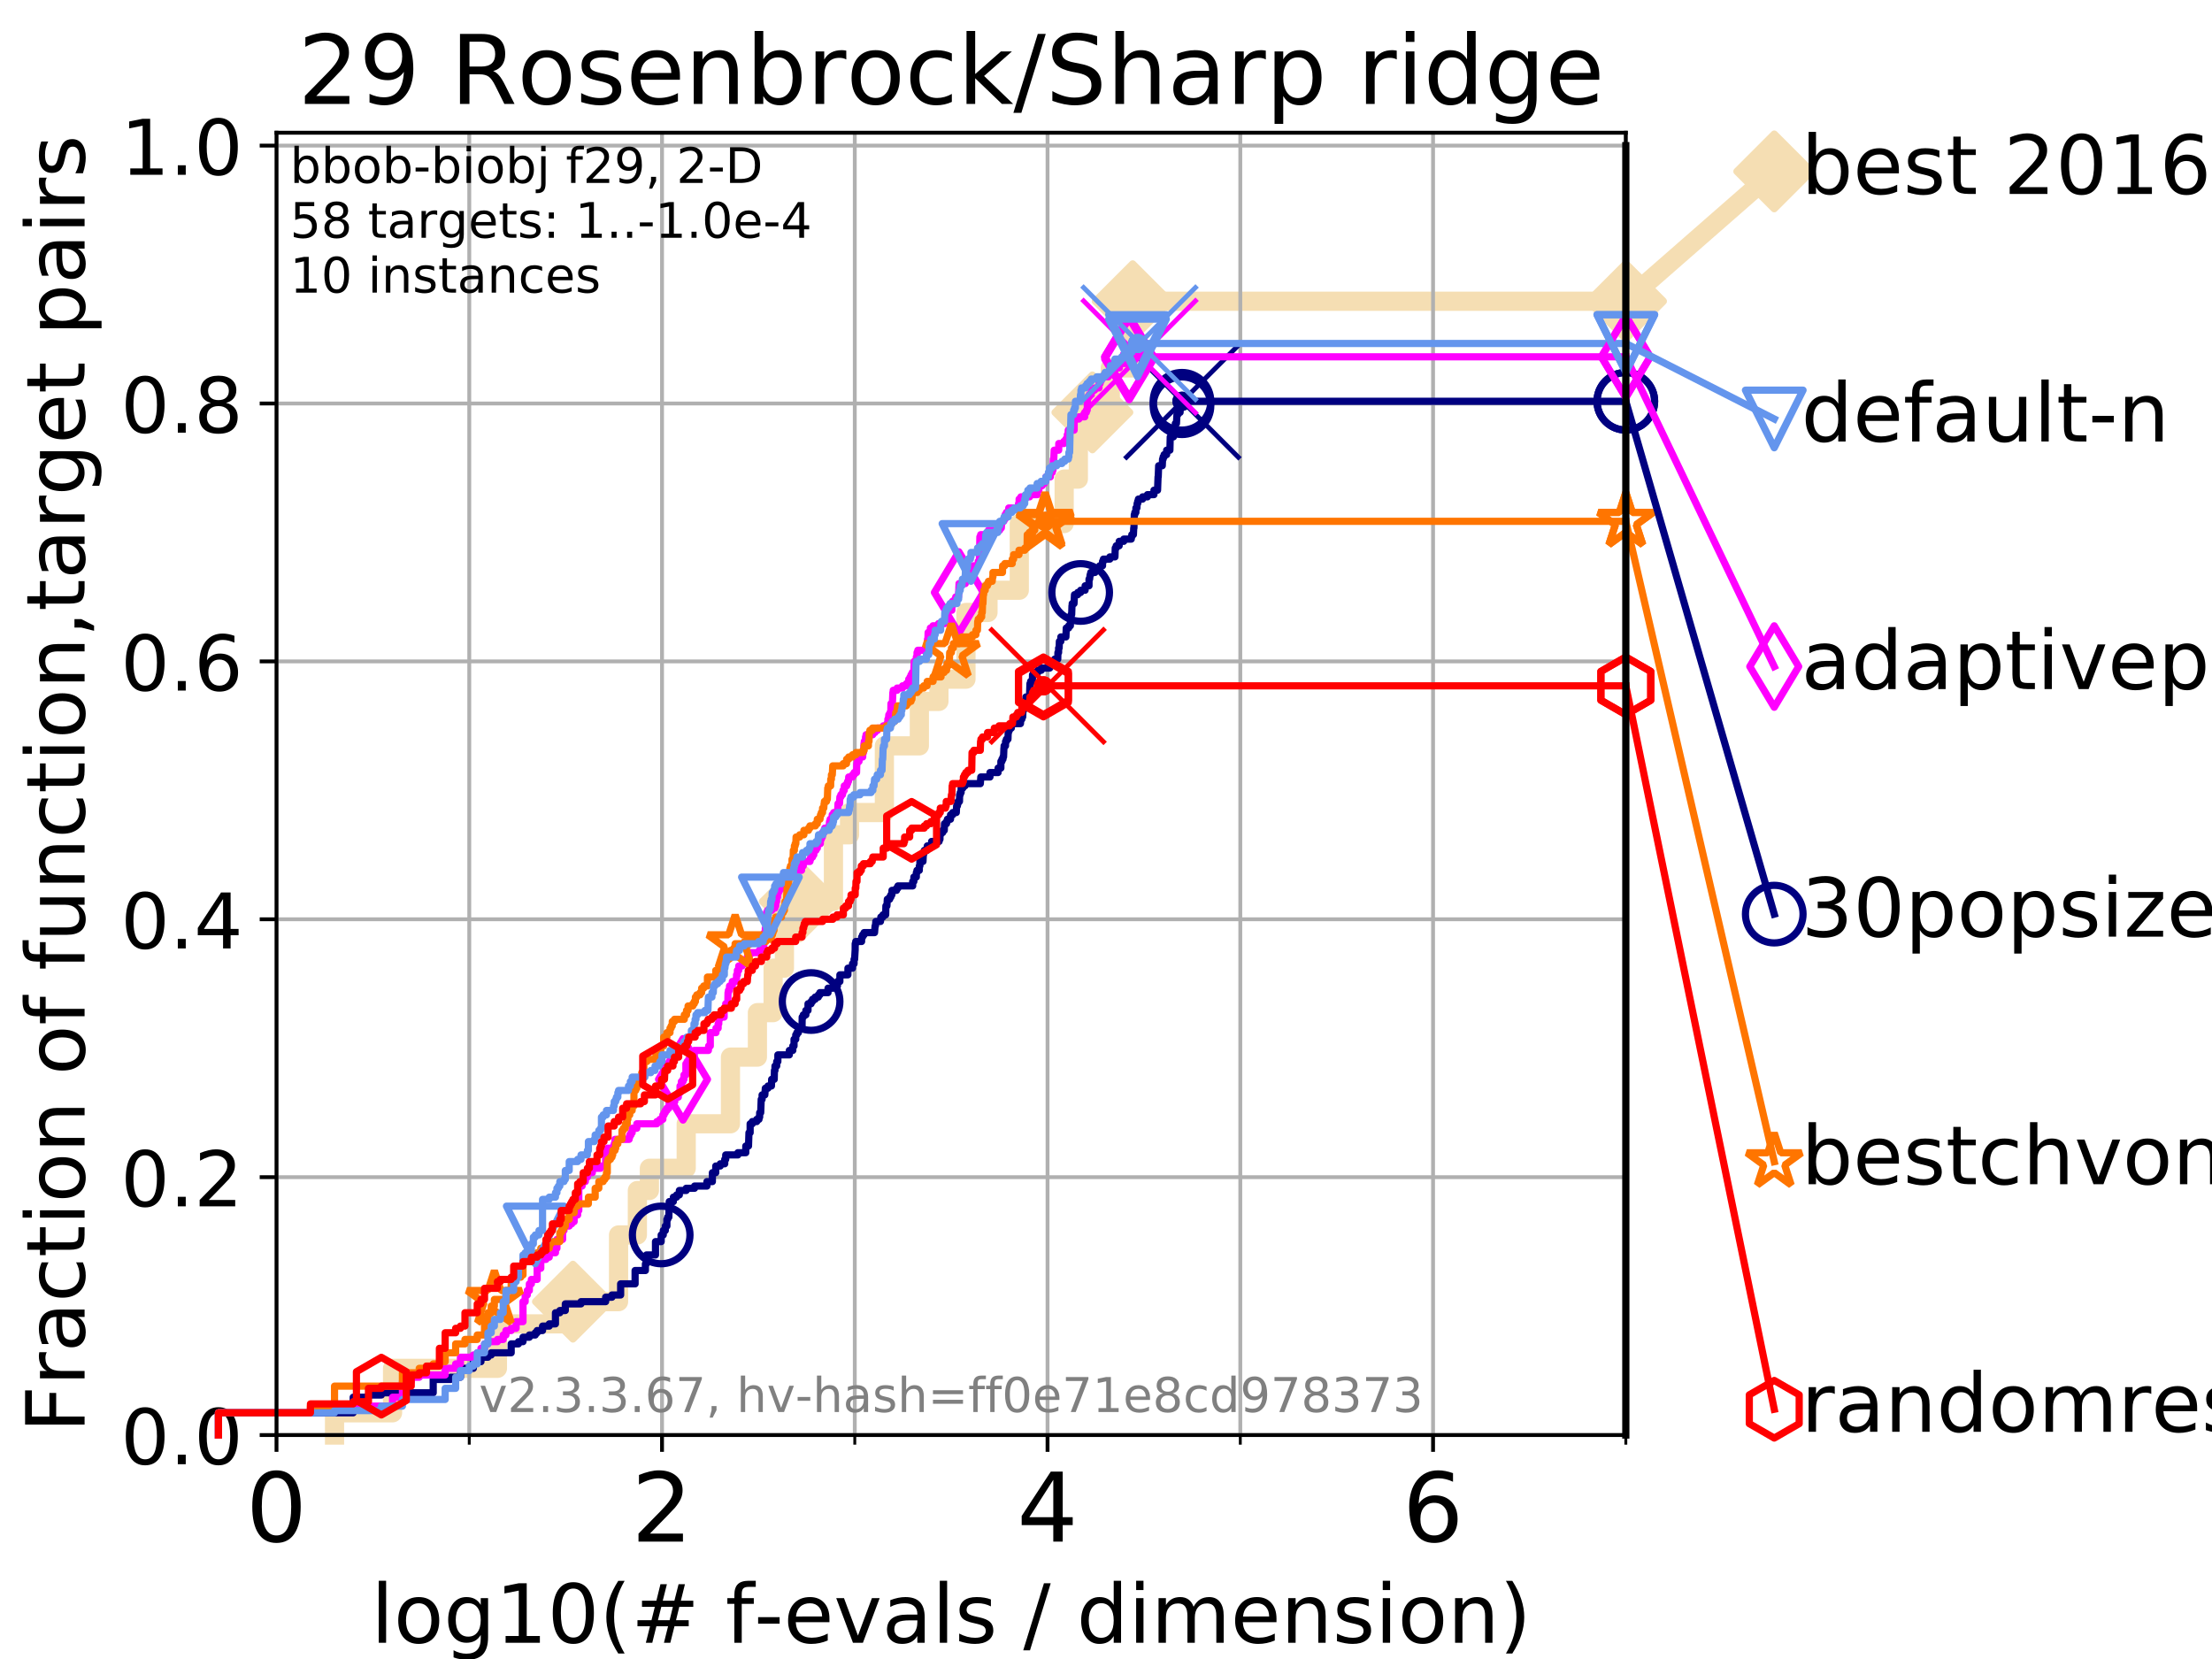 <?xml version="1.0" encoding="utf-8" standalone="no"?>
<!DOCTYPE svg PUBLIC "-//W3C//DTD SVG 1.1//EN"
  "http://www.w3.org/Graphics/SVG/1.1/DTD/svg11.dtd">
<!-- Created with matplotlib (https://matplotlib.org/) -->
<svg height="345.6pt" version="1.1" viewBox="0 0 460.8 345.6" width="460.8pt" xmlns="http://www.w3.org/2000/svg" xmlns:xlink="http://www.w3.org/1999/xlink">
 <defs>
  <style type="text/css">
*{stroke-linecap:butt;stroke-linejoin:round;}
  </style>
 </defs>
 <g id="figure_1">
  <g id="patch_1">
   <path d="M 0 345.6 
L 460.8 345.6 
L 460.8 0 
L 0 0 
z
" style="fill:#ffffff;"/>
  </g>
  <g id="axes_1">
   <g id="patch_2">
    <path d="M 57.6 298.944 
L 338.688 298.944 
L 338.688 27.648 
L 57.6 27.648 
z
" style="fill:#ffffff;"/>
   </g>
   <g id="line2d_1">
    <path d="M 69.688 298.944 
L 69.688 294.313 
L 81.776 294.313 
L 81.776 285.05 
L 103.623 285.05 
L 103.623 275.788 
L 119.352 275.788 
L 119.352 271.157 
L 128.856 271.157 
L 128.856 257.263 
L 132.777 257.263 
L 132.777 248.001 
L 135.281 248.001 
L 135.281 243.37 
L 142.95 243.37 
L 142.95 234.107 
L 152.169 234.107 
L 152.169 220.214 
L 157.782 220.214 
L 157.782 210.951 
L 161.054 210.951 
L 161.054 201.689 
L 163.409 201.689 
L 163.409 192.426 
L 166.612 192.426 
L 166.612 187.795 
L 173.621 187.795 
L 173.621 173.901 
L 176.978 173.901 
L 176.978 169.27 
L 184.231 169.27 
L 184.231 155.377 
L 191.521 155.377 
L 191.521 146.114 
L 195.593 146.114 
L 195.593 141.483 
L 201.228 141.483 
L 201.228 127.589 
L 205.815 127.589 
L 205.815 122.958 
L 212.337 122.958 
L 212.337 109.065 
L 221.685 109.065 
L 221.685 99.802 
L 224.639 99.802 
L 224.639 90.54 
L 227.565 90.54 
L 227.565 85.909 
L 231.293 85.909 
L 231.293 76.646 
L 235.957 76.646 
L 235.957 62.753 
L 338.688 62.753 
" style="fill:none;stroke:#f5deb3;stroke-linecap:square;stroke-width:4;"/>
   </g>
   <g id="line2d_2">
    <defs>
     <path d="M 0 7.778 
L 7.778 0 
L 0 -7.778 
L -7.778 0 
z
" id="m96653739a1" style="stroke:#f5deb3;stroke-linejoin:miter;stroke-width:1.5;"/>
    </defs>
    <g>
     <use style="fill:#f5deb3;stroke:#f5deb3;stroke-linejoin:miter;stroke-width:1.5;" x="119.352" xlink:href="#m96653739a1" y="271.157"/>
     <use style="fill:#f5deb3;stroke:#f5deb3;stroke-linejoin:miter;stroke-width:1.5;" x="166.612" xlink:href="#m96653739a1" y="187.795"/>
     <use style="fill:#f5deb3;stroke:#f5deb3;stroke-linejoin:miter;stroke-width:1.5;" x="227.565" xlink:href="#m96653739a1" y="85.909"/>
     <use style="fill:#f5deb3;stroke:#f5deb3;stroke-linejoin:miter;stroke-width:1.5;" x="235.957" xlink:href="#m96653739a1" y="62.753"/>
     <use style="fill:#f5deb3;stroke:#f5deb3;stroke-linejoin:miter;stroke-width:1.5;" x="338.688" xlink:href="#m96653739a1" y="62.753"/>
    </g>
   </g>
   <g id="line2d_3">
    <path style="fill:none;stroke:#f5deb3;stroke-linecap:square;stroke-width:4;"/>
    <g/>
   </g>
   <g id="line2d_4">
    <path d="M 338.688 62.753 
L 369.608 35.706 
" style="fill:none;stroke:#f5deb3;stroke-linecap:square;stroke-width:4;"/>
    <g>
     <use style="fill:#f5deb3;stroke:#f5deb3;stroke-linejoin:miter;stroke-width:1.5;" x="338.688" xlink:href="#m96653739a1" y="62.753"/>
     <use style="fill:#f5deb3;stroke:#f5deb3;stroke-linejoin:miter;stroke-width:1.5;" x="369.608" xlink:href="#m96653739a1" y="35.706"/>
    </g>
   </g>
   <g id="matplotlib.axis_1">
    <g id="xtick_1">
     <g id="line2d_5">
      <path clip-path="url(#p6bb033fa8f)" d="M 57.6 298.944 
L 57.6 27.648 
" style="fill:none;stroke:#b0b0b0;stroke-linecap:square;stroke-width:0.8;"/>
     </g>
     <g id="line2d_6">
      <defs>
       <path d="M 0 0 
L 0 3.5 
" id="m7f3dee29e9" style="stroke:#000000;stroke-width:0.8;"/>
      </defs>
      <g>
       <use style="stroke:#000000;stroke-width:0.8;" x="57.6" xlink:href="#m7f3dee29e9" y="298.944"/>
      </g>
     </g>
     <g id="text_1">
      <!-- 0 -->
      <defs>
       <path d="M 31.781 66.406 
Q 24.172 66.406 20.328 58.906 
Q 16.5 51.422 16.5 36.375 
Q 16.5 21.391 20.328 13.891 
Q 24.172 6.391 31.781 6.391 
Q 39.453 6.391 43.281 13.891 
Q 47.125 21.391 47.125 36.375 
Q 47.125 51.422 43.281 58.906 
Q 39.453 66.406 31.781 66.406 
z
M 31.781 74.219 
Q 44.047 74.219 50.516 64.516 
Q 56.984 54.828 56.984 36.375 
Q 56.984 17.969 50.516 8.266 
Q 44.047 -1.422 31.781 -1.422 
Q 19.531 -1.422 13.062 8.266 
Q 6.594 17.969 6.594 36.375 
Q 6.594 54.828 13.062 64.516 
Q 19.531 74.219 31.781 74.219 
z
" id="DejaVuSans-48"/>
      </defs>
      <g transform="translate(51.237 321.141)scale(0.2 -0.2)">
       <use xlink:href="#DejaVuSans-48"/>
      </g>
     </g>
    </g>
    <g id="xtick_2">
     <g id="line2d_7">
      <path clip-path="url(#p6bb033fa8f)" d="M 137.911 298.944 
L 137.911 27.648 
" style="fill:none;stroke:#b0b0b0;stroke-linecap:square;stroke-width:0.8;"/>
     </g>
     <g id="line2d_8">
      <g>
       <use style="stroke:#000000;stroke-width:0.8;" x="137.911" xlink:href="#m7f3dee29e9" y="298.944"/>
      </g>
     </g>
     <g id="text_2">
      <!-- 2 -->
      <defs>
       <path d="M 19.188 8.297 
L 53.609 8.297 
L 53.609 0 
L 7.328 0 
L 7.328 8.297 
Q 12.938 14.109 22.625 23.891 
Q 32.328 33.688 34.812 36.531 
Q 39.547 41.844 41.422 45.531 
Q 43.312 49.219 43.312 52.781 
Q 43.312 58.594 39.234 62.25 
Q 35.156 65.922 28.609 65.922 
Q 23.969 65.922 18.812 64.312 
Q 13.672 62.703 7.812 59.422 
L 7.812 69.391 
Q 13.766 71.781 18.938 73 
Q 24.125 74.219 28.422 74.219 
Q 39.75 74.219 46.484 68.547 
Q 53.219 62.891 53.219 53.422 
Q 53.219 48.922 51.531 44.891 
Q 49.859 40.875 45.406 35.406 
Q 44.188 33.984 37.641 27.219 
Q 31.109 20.453 19.188 8.297 
z
" id="DejaVuSans-50"/>
      </defs>
      <g transform="translate(131.548 321.141)scale(0.2 -0.2)">
       <use xlink:href="#DejaVuSans-50"/>
      </g>
     </g>
    </g>
    <g id="xtick_3">
     <g id="line2d_9">
      <path clip-path="url(#p6bb033fa8f)" d="M 218.222 298.944 
L 218.222 27.648 
" style="fill:none;stroke:#b0b0b0;stroke-linecap:square;stroke-width:0.8;"/>
     </g>
     <g id="line2d_10">
      <g>
       <use style="stroke:#000000;stroke-width:0.8;" x="218.222" xlink:href="#m7f3dee29e9" y="298.944"/>
      </g>
     </g>
     <g id="text_3">
      <!-- 4 -->
      <defs>
       <path d="M 37.797 64.312 
L 12.891 25.391 
L 37.797 25.391 
z
M 35.203 72.906 
L 47.609 72.906 
L 47.609 25.391 
L 58.016 25.391 
L 58.016 17.188 
L 47.609 17.188 
L 47.609 0 
L 37.797 0 
L 37.797 17.188 
L 4.891 17.188 
L 4.891 26.703 
z
" id="DejaVuSans-52"/>
      </defs>
      <g transform="translate(211.859 321.141)scale(0.2 -0.2)">
       <use xlink:href="#DejaVuSans-52"/>
      </g>
     </g>
    </g>
    <g id="xtick_4">
     <g id="line2d_11">
      <path clip-path="url(#p6bb033fa8f)" d="M 298.533 298.944 
L 298.533 27.648 
" style="fill:none;stroke:#b0b0b0;stroke-linecap:square;stroke-width:0.8;"/>
     </g>
     <g id="line2d_12">
      <g>
       <use style="stroke:#000000;stroke-width:0.8;" x="298.533" xlink:href="#m7f3dee29e9" y="298.944"/>
      </g>
     </g>
     <g id="text_4">
      <!-- 6 -->
      <defs>
       <path d="M 33.016 40.375 
Q 26.375 40.375 22.484 35.828 
Q 18.609 31.297 18.609 23.391 
Q 18.609 15.531 22.484 10.953 
Q 26.375 6.391 33.016 6.391 
Q 39.656 6.391 43.531 10.953 
Q 47.406 15.531 47.406 23.391 
Q 47.406 31.297 43.531 35.828 
Q 39.656 40.375 33.016 40.375 
z
M 52.594 71.297 
L 52.594 62.312 
Q 48.875 64.062 45.094 64.984 
Q 41.312 65.922 37.594 65.922 
Q 27.828 65.922 22.672 59.328 
Q 17.531 52.734 16.797 39.406 
Q 19.672 43.656 24.016 45.922 
Q 28.375 48.188 33.594 48.188 
Q 44.578 48.188 50.953 41.516 
Q 57.328 34.859 57.328 23.391 
Q 57.328 12.156 50.688 5.359 
Q 44.047 -1.422 33.016 -1.422 
Q 20.359 -1.422 13.672 8.266 
Q 6.984 17.969 6.984 36.375 
Q 6.984 53.656 15.188 63.938 
Q 23.391 74.219 37.203 74.219 
Q 40.922 74.219 44.703 73.484 
Q 48.484 72.75 52.594 71.297 
z
" id="DejaVuSans-54"/>
      </defs>
      <g transform="translate(292.17 321.141)scale(0.2 -0.2)">
       <use xlink:href="#DejaVuSans-54"/>
      </g>
     </g>
    </g>
    <g id="xtick_5">
     <g id="line2d_13">
      <path clip-path="url(#p6bb033fa8f)" d="M 97.755 298.944 
L 97.755 27.648 
" style="fill:none;stroke:#b0b0b0;stroke-linecap:square;stroke-width:0.8;"/>
     </g>
     <g id="line2d_14">
      <defs>
       <path d="M 0 0 
L 0 2 
" id="m636fd70312" style="stroke:#000000;stroke-width:0.6;"/>
      </defs>
      <g>
       <use style="stroke:#000000;stroke-width:0.6;" x="97.755" xlink:href="#m636fd70312" y="298.944"/>
      </g>
     </g>
    </g>
    <g id="xtick_6">
     <g id="line2d_15">
      <path clip-path="url(#p6bb033fa8f)" d="M 178.066 298.944 
L 178.066 27.648 
" style="fill:none;stroke:#b0b0b0;stroke-linecap:square;stroke-width:0.8;"/>
     </g>
     <g id="line2d_16">
      <g>
       <use style="stroke:#000000;stroke-width:0.6;" x="178.066" xlink:href="#m636fd70312" y="298.944"/>
      </g>
     </g>
    </g>
    <g id="xtick_7">
     <g id="line2d_17">
      <path clip-path="url(#p6bb033fa8f)" d="M 258.377 298.944 
L 258.377 27.648 
" style="fill:none;stroke:#b0b0b0;stroke-linecap:square;stroke-width:0.8;"/>
     </g>
     <g id="line2d_18">
      <g>
       <use style="stroke:#000000;stroke-width:0.6;" x="258.377" xlink:href="#m636fd70312" y="298.944"/>
      </g>
     </g>
    </g>
    <g id="xtick_8">
     <g id="line2d_19">
      <path clip-path="url(#p6bb033fa8f)" d="M 338.688 298.944 
L 338.688 27.648 
" style="fill:none;stroke:#b0b0b0;stroke-linecap:square;stroke-width:0.8;"/>
     </g>
     <g id="line2d_20">
      <g>
       <use style="stroke:#000000;stroke-width:0.6;" x="338.688" xlink:href="#m636fd70312" y="298.944"/>
      </g>
     </g>
    </g>
    <g id="text_5">
     <!-- log10(# f-evals / dimension) -->
     <defs>
      <path d="M 9.422 75.984 
L 18.406 75.984 
L 18.406 0 
L 9.422 0 
z
" id="DejaVuSans-108"/>
      <path d="M 30.609 48.391 
Q 23.391 48.391 19.188 42.75 
Q 14.984 37.109 14.984 27.297 
Q 14.984 17.484 19.156 11.844 
Q 23.344 6.203 30.609 6.203 
Q 37.797 6.203 41.984 11.859 
Q 46.188 17.531 46.188 27.297 
Q 46.188 37.016 41.984 42.703 
Q 37.797 48.391 30.609 48.391 
z
M 30.609 56 
Q 42.328 56 49.016 48.375 
Q 55.719 40.766 55.719 27.297 
Q 55.719 13.875 49.016 6.219 
Q 42.328 -1.422 30.609 -1.422 
Q 18.844 -1.422 12.172 6.219 
Q 5.516 13.875 5.516 27.297 
Q 5.516 40.766 12.172 48.375 
Q 18.844 56 30.609 56 
z
" id="DejaVuSans-111"/>
      <path d="M 45.406 27.984 
Q 45.406 37.75 41.375 43.109 
Q 37.359 48.484 30.078 48.484 
Q 22.859 48.484 18.828 43.109 
Q 14.797 37.75 14.797 27.984 
Q 14.797 18.266 18.828 12.891 
Q 22.859 7.516 30.078 7.516 
Q 37.359 7.516 41.375 12.891 
Q 45.406 18.266 45.406 27.984 
z
M 54.391 6.781 
Q 54.391 -7.172 48.188 -13.984 
Q 42 -20.797 29.203 -20.797 
Q 24.469 -20.797 20.266 -20.094 
Q 16.062 -19.391 12.109 -17.922 
L 12.109 -9.188 
Q 16.062 -11.328 19.922 -12.344 
Q 23.781 -13.375 27.781 -13.375 
Q 36.625 -13.375 41.016 -8.766 
Q 45.406 -4.156 45.406 5.172 
L 45.406 9.625 
Q 42.625 4.781 38.281 2.391 
Q 33.938 0 27.875 0 
Q 17.828 0 11.672 7.656 
Q 5.516 15.328 5.516 27.984 
Q 5.516 40.672 11.672 48.328 
Q 17.828 56 27.875 56 
Q 33.938 56 38.281 53.609 
Q 42.625 51.219 45.406 46.391 
L 45.406 54.688 
L 54.391 54.688 
z
" id="DejaVuSans-103"/>
      <path d="M 12.406 8.297 
L 28.516 8.297 
L 28.516 63.922 
L 10.984 60.406 
L 10.984 69.391 
L 28.422 72.906 
L 38.281 72.906 
L 38.281 8.297 
L 54.391 8.297 
L 54.391 0 
L 12.406 0 
z
" id="DejaVuSans-49"/>
      <path d="M 31 75.875 
Q 24.469 64.656 21.281 53.656 
Q 18.109 42.672 18.109 31.391 
Q 18.109 20.125 21.312 9.062 
Q 24.516 -2 31 -13.188 
L 23.188 -13.188 
Q 15.875 -1.703 12.234 9.375 
Q 8.594 20.453 8.594 31.391 
Q 8.594 42.281 12.203 53.312 
Q 15.828 64.359 23.188 75.875 
z
" id="DejaVuSans-40"/>
      <path d="M 51.125 44 
L 36.922 44 
L 32.812 27.688 
L 47.125 27.688 
z
M 43.797 71.781 
L 38.719 51.516 
L 52.984 51.516 
L 58.109 71.781 
L 65.922 71.781 
L 60.891 51.516 
L 76.125 51.516 
L 76.125 44 
L 58.984 44 
L 54.984 27.688 
L 70.516 27.688 
L 70.516 20.219 
L 53.078 20.219 
L 48 0 
L 40.188 0 
L 45.219 20.219 
L 30.906 20.219 
L 25.875 0 
L 18.016 0 
L 23.094 20.219 
L 7.719 20.219 
L 7.719 27.688 
L 24.906 27.688 
L 29 44 
L 13.281 44 
L 13.281 51.516 
L 30.906 51.516 
L 35.891 71.781 
z
" id="DejaVuSans-35"/>
      <path id="DejaVuSans-32"/>
      <path d="M 37.109 75.984 
L 37.109 68.5 
L 28.516 68.5 
Q 23.688 68.5 21.797 66.547 
Q 19.922 64.594 19.922 59.516 
L 19.922 54.688 
L 34.719 54.688 
L 34.719 47.703 
L 19.922 47.703 
L 19.922 0 
L 10.891 0 
L 10.891 47.703 
L 2.297 47.703 
L 2.297 54.688 
L 10.891 54.688 
L 10.891 58.5 
Q 10.891 67.625 15.141 71.797 
Q 19.391 75.984 28.609 75.984 
z
" id="DejaVuSans-102"/>
      <path d="M 4.891 31.391 
L 31.203 31.391 
L 31.203 23.391 
L 4.891 23.391 
z
" id="DejaVuSans-45"/>
      <path d="M 56.203 29.594 
L 56.203 25.203 
L 14.891 25.203 
Q 15.484 15.922 20.484 11.062 
Q 25.484 6.203 34.422 6.203 
Q 39.594 6.203 44.453 7.469 
Q 49.312 8.734 54.109 11.281 
L 54.109 2.781 
Q 49.266 0.734 44.188 -0.344 
Q 39.109 -1.422 33.891 -1.422 
Q 20.797 -1.422 13.156 6.188 
Q 5.516 13.812 5.516 26.812 
Q 5.516 40.234 12.766 48.109 
Q 20.016 56 32.328 56 
Q 43.359 56 49.781 48.891 
Q 56.203 41.797 56.203 29.594 
z
M 47.219 32.234 
Q 47.125 39.594 43.094 43.984 
Q 39.062 48.391 32.422 48.391 
Q 24.906 48.391 20.391 44.141 
Q 15.875 39.891 15.188 32.172 
z
" id="DejaVuSans-101"/>
      <path d="M 2.984 54.688 
L 12.5 54.688 
L 29.594 8.797 
L 46.688 54.688 
L 56.203 54.688 
L 35.688 0 
L 23.484 0 
z
" id="DejaVuSans-118"/>
      <path d="M 34.281 27.484 
Q 23.391 27.484 19.188 25 
Q 14.984 22.516 14.984 16.5 
Q 14.984 11.719 18.141 8.906 
Q 21.297 6.109 26.703 6.109 
Q 34.188 6.109 38.703 11.406 
Q 43.219 16.703 43.219 25.484 
L 43.219 27.484 
z
M 52.203 31.203 
L 52.203 0 
L 43.219 0 
L 43.219 8.297 
Q 40.141 3.328 35.547 0.953 
Q 30.953 -1.422 24.312 -1.422 
Q 15.922 -1.422 10.953 3.297 
Q 6 8.016 6 15.922 
Q 6 25.141 12.172 29.828 
Q 18.359 34.516 30.609 34.516 
L 43.219 34.516 
L 43.219 35.406 
Q 43.219 41.609 39.141 45 
Q 35.062 48.391 27.688 48.391 
Q 23 48.391 18.547 47.266 
Q 14.109 46.141 10.016 43.891 
L 10.016 52.203 
Q 14.938 54.109 19.578 55.047 
Q 24.219 56 28.609 56 
Q 40.484 56 46.344 49.844 
Q 52.203 43.703 52.203 31.203 
z
" id="DejaVuSans-97"/>
      <path d="M 44.281 53.078 
L 44.281 44.578 
Q 40.484 46.531 36.375 47.5 
Q 32.281 48.484 27.875 48.484 
Q 21.188 48.484 17.844 46.438 
Q 14.5 44.391 14.5 40.281 
Q 14.5 37.156 16.891 35.375 
Q 19.281 33.594 26.516 31.984 
L 29.594 31.297 
Q 39.156 29.25 43.188 25.516 
Q 47.219 21.781 47.219 15.094 
Q 47.219 7.469 41.188 3.016 
Q 35.156 -1.422 24.609 -1.422 
Q 20.219 -1.422 15.453 -0.562 
Q 10.688 0.297 5.422 2 
L 5.422 11.281 
Q 10.406 8.688 15.234 7.391 
Q 20.062 6.109 24.812 6.109 
Q 31.156 6.109 34.562 8.281 
Q 37.984 10.453 37.984 14.406 
Q 37.984 18.062 35.516 20.016 
Q 33.062 21.969 24.703 23.781 
L 21.578 24.516 
Q 13.234 26.266 9.516 29.906 
Q 5.812 33.547 5.812 39.891 
Q 5.812 47.609 11.281 51.797 
Q 16.75 56 26.812 56 
Q 31.781 56 36.172 55.266 
Q 40.578 54.547 44.281 53.078 
z
" id="DejaVuSans-115"/>
      <path d="M 25.391 72.906 
L 33.688 72.906 
L 8.297 -9.281 
L 0 -9.281 
z
" id="DejaVuSans-47"/>
      <path d="M 45.406 46.391 
L 45.406 75.984 
L 54.391 75.984 
L 54.391 0 
L 45.406 0 
L 45.406 8.203 
Q 42.578 3.328 38.25 0.953 
Q 33.938 -1.422 27.875 -1.422 
Q 17.969 -1.422 11.734 6.484 
Q 5.516 14.406 5.516 27.297 
Q 5.516 40.188 11.734 48.094 
Q 17.969 56 27.875 56 
Q 33.938 56 38.25 53.625 
Q 42.578 51.266 45.406 46.391 
z
M 14.797 27.297 
Q 14.797 17.391 18.875 11.75 
Q 22.953 6.109 30.078 6.109 
Q 37.203 6.109 41.297 11.75 
Q 45.406 17.391 45.406 27.297 
Q 45.406 37.203 41.297 42.844 
Q 37.203 48.484 30.078 48.484 
Q 22.953 48.484 18.875 42.844 
Q 14.797 37.203 14.797 27.297 
z
" id="DejaVuSans-100"/>
      <path d="M 9.422 54.688 
L 18.406 54.688 
L 18.406 0 
L 9.422 0 
z
M 9.422 75.984 
L 18.406 75.984 
L 18.406 64.594 
L 9.422 64.594 
z
" id="DejaVuSans-105"/>
      <path d="M 52 44.188 
Q 55.375 50.25 60.062 53.125 
Q 64.75 56 71.094 56 
Q 79.641 56 84.281 50.016 
Q 88.922 44.047 88.922 33.016 
L 88.922 0 
L 79.891 0 
L 79.891 32.719 
Q 79.891 40.578 77.094 44.375 
Q 74.312 48.188 68.609 48.188 
Q 61.625 48.188 57.562 43.547 
Q 53.516 38.922 53.516 30.906 
L 53.516 0 
L 44.484 0 
L 44.484 32.719 
Q 44.484 40.625 41.703 44.406 
Q 38.922 48.188 33.109 48.188 
Q 26.219 48.188 22.156 43.531 
Q 18.109 38.875 18.109 30.906 
L 18.109 0 
L 9.078 0 
L 9.078 54.688 
L 18.109 54.688 
L 18.109 46.188 
Q 21.188 51.219 25.484 53.609 
Q 29.781 56 35.688 56 
Q 41.656 56 45.828 52.969 
Q 50 49.953 52 44.188 
z
" id="DejaVuSans-109"/>
      <path d="M 54.891 33.016 
L 54.891 0 
L 45.906 0 
L 45.906 32.719 
Q 45.906 40.484 42.875 44.328 
Q 39.844 48.188 33.797 48.188 
Q 26.516 48.188 22.312 43.547 
Q 18.109 38.922 18.109 30.906 
L 18.109 0 
L 9.078 0 
L 9.078 54.688 
L 18.109 54.688 
L 18.109 46.188 
Q 21.344 51.125 25.703 53.562 
Q 30.078 56 35.797 56 
Q 45.219 56 50.047 50.172 
Q 54.891 44.344 54.891 33.016 
z
" id="DejaVuSans-110"/>
      <path d="M 8.016 75.875 
L 15.828 75.875 
Q 23.141 64.359 26.781 53.312 
Q 30.422 42.281 30.422 31.391 
Q 30.422 20.453 26.781 9.375 
Q 23.141 -1.703 15.828 -13.188 
L 8.016 -13.188 
Q 14.5 -2 17.703 9.062 
Q 20.906 20.125 20.906 31.391 
Q 20.906 42.672 17.703 53.656 
Q 14.5 64.656 8.016 75.875 
z
" id="DejaVuSans-41"/>
     </defs>
     <g transform="translate(77.303 342.218)scale(0.17 -0.17)">
      <use xlink:href="#DejaVuSans-108"/>
      <use x="27.783" xlink:href="#DejaVuSans-111"/>
      <use x="88.965" xlink:href="#DejaVuSans-103"/>
      <use x="152.441" xlink:href="#DejaVuSans-49"/>
      <use x="216.064" xlink:href="#DejaVuSans-48"/>
      <use x="279.688" xlink:href="#DejaVuSans-40"/>
      <use x="318.701" xlink:href="#DejaVuSans-35"/>
      <use x="402.49" xlink:href="#DejaVuSans-32"/>
      <use x="434.277" xlink:href="#DejaVuSans-102"/>
      <use x="469.404" xlink:href="#DejaVuSans-45"/>
      <use x="505.488" xlink:href="#DejaVuSans-101"/>
      <use x="567.012" xlink:href="#DejaVuSans-118"/>
      <use x="626.191" xlink:href="#DejaVuSans-97"/>
      <use x="687.471" xlink:href="#DejaVuSans-108"/>
      <use x="715.254" xlink:href="#DejaVuSans-115"/>
      <use x="767.354" xlink:href="#DejaVuSans-32"/>
      <use x="799.141" xlink:href="#DejaVuSans-47"/>
      <use x="832.832" xlink:href="#DejaVuSans-32"/>
      <use x="864.619" xlink:href="#DejaVuSans-100"/>
      <use x="928.096" xlink:href="#DejaVuSans-105"/>
      <use x="955.879" xlink:href="#DejaVuSans-109"/>
      <use x="1053.291" xlink:href="#DejaVuSans-101"/>
      <use x="1114.814" xlink:href="#DejaVuSans-110"/>
      <use x="1178.193" xlink:href="#DejaVuSans-115"/>
      <use x="1230.293" xlink:href="#DejaVuSans-105"/>
      <use x="1258.076" xlink:href="#DejaVuSans-111"/>
      <use x="1319.258" xlink:href="#DejaVuSans-110"/>
      <use x="1382.637" xlink:href="#DejaVuSans-41"/>
     </g>
    </g>
   </g>
   <g id="matplotlib.axis_2">
    <g id="ytick_1">
     <g id="line2d_21">
      <path clip-path="url(#p6bb033fa8f)" d="M 57.6 298.944 
L 338.688 298.944 
" style="fill:none;stroke:#b0b0b0;stroke-linecap:square;stroke-width:0.8;"/>
     </g>
     <g id="line2d_22">
      <defs>
       <path d="M 0 0 
L -3.5 0 
" id="mc2b7474a01" style="stroke:#000000;stroke-width:0.8;"/>
      </defs>
      <g>
       <use style="stroke:#000000;stroke-width:0.8;" x="57.6" xlink:href="#mc2b7474a01" y="298.944"/>
      </g>
     </g>
     <g id="text_6">
      <!-- 0.0 -->
      <defs>
       <path d="M 10.688 12.406 
L 21 12.406 
L 21 0 
L 10.688 0 
z
" id="DejaVuSans-46"/>
      </defs>
      <g transform="translate(25.155 305.023)scale(0.16 -0.16)">
       <use xlink:href="#DejaVuSans-48"/>
       <use x="63.623" xlink:href="#DejaVuSans-46"/>
       <use x="95.41" xlink:href="#DejaVuSans-48"/>
      </g>
     </g>
    </g>
    <g id="ytick_2">
     <g id="line2d_23">
      <path clip-path="url(#p6bb033fa8f)" d="M 57.6 245.222 
L 338.688 245.222 
" style="fill:none;stroke:#b0b0b0;stroke-linecap:square;stroke-width:0.8;"/>
     </g>
     <g id="line2d_24">
      <g>
       <use style="stroke:#000000;stroke-width:0.8;" x="57.6" xlink:href="#mc2b7474a01" y="245.222"/>
      </g>
     </g>
     <g id="text_7">
      <!-- 0.2 -->
      <g transform="translate(25.155 251.301)scale(0.16 -0.16)">
       <use xlink:href="#DejaVuSans-48"/>
       <use x="63.623" xlink:href="#DejaVuSans-46"/>
       <use x="95.41" xlink:href="#DejaVuSans-50"/>
      </g>
     </g>
    </g>
    <g id="ytick_3">
     <g id="line2d_25">
      <path clip-path="url(#p6bb033fa8f)" d="M 57.6 191.5 
L 338.688 191.5 
" style="fill:none;stroke:#b0b0b0;stroke-linecap:square;stroke-width:0.8;"/>
     </g>
     <g id="line2d_26">
      <g>
       <use style="stroke:#000000;stroke-width:0.8;" x="57.6" xlink:href="#mc2b7474a01" y="191.5"/>
      </g>
     </g>
     <g id="text_8">
      <!-- 0.4 -->
      <g transform="translate(25.155 197.579)scale(0.16 -0.16)">
       <use xlink:href="#DejaVuSans-48"/>
       <use x="63.623" xlink:href="#DejaVuSans-46"/>
       <use x="95.41" xlink:href="#DejaVuSans-52"/>
      </g>
     </g>
    </g>
    <g id="ytick_4">
     <g id="line2d_27">
      <path clip-path="url(#p6bb033fa8f)" d="M 57.6 137.778 
L 338.688 137.778 
" style="fill:none;stroke:#b0b0b0;stroke-linecap:square;stroke-width:0.8;"/>
     </g>
     <g id="line2d_28">
      <g>
       <use style="stroke:#000000;stroke-width:0.8;" x="57.6" xlink:href="#mc2b7474a01" y="137.778"/>
      </g>
     </g>
     <g id="text_9">
      <!-- 0.6 -->
      <g transform="translate(25.155 143.857)scale(0.16 -0.16)">
       <use xlink:href="#DejaVuSans-48"/>
       <use x="63.623" xlink:href="#DejaVuSans-46"/>
       <use x="95.41" xlink:href="#DejaVuSans-54"/>
      </g>
     </g>
    </g>
    <g id="ytick_5">
     <g id="line2d_29">
      <path clip-path="url(#p6bb033fa8f)" d="M 57.6 84.056 
L 338.688 84.056 
" style="fill:none;stroke:#b0b0b0;stroke-linecap:square;stroke-width:0.8;"/>
     </g>
     <g id="line2d_30">
      <g>
       <use style="stroke:#000000;stroke-width:0.8;" x="57.6" xlink:href="#mc2b7474a01" y="84.056"/>
      </g>
     </g>
     <g id="text_10">
      <!-- 0.8 -->
      <defs>
       <path d="M 31.781 34.625 
Q 24.75 34.625 20.719 30.859 
Q 16.703 27.094 16.703 20.516 
Q 16.703 13.922 20.719 10.156 
Q 24.75 6.391 31.781 6.391 
Q 38.812 6.391 42.859 10.172 
Q 46.922 13.969 46.922 20.516 
Q 46.922 27.094 42.891 30.859 
Q 38.875 34.625 31.781 34.625 
z
M 21.922 38.812 
Q 15.578 40.375 12.031 44.719 
Q 8.5 49.078 8.5 55.328 
Q 8.5 64.062 14.719 69.141 
Q 20.953 74.219 31.781 74.219 
Q 42.672 74.219 48.875 69.141 
Q 55.078 64.062 55.078 55.328 
Q 55.078 49.078 51.531 44.719 
Q 48 40.375 41.703 38.812 
Q 48.828 37.156 52.797 32.312 
Q 56.781 27.484 56.781 20.516 
Q 56.781 9.906 50.312 4.234 
Q 43.844 -1.422 31.781 -1.422 
Q 19.734 -1.422 13.25 4.234 
Q 6.781 9.906 6.781 20.516 
Q 6.781 27.484 10.781 32.312 
Q 14.797 37.156 21.922 38.812 
z
M 18.312 54.391 
Q 18.312 48.734 21.844 45.562 
Q 25.391 42.391 31.781 42.391 
Q 38.141 42.391 41.719 45.562 
Q 45.312 48.734 45.312 54.391 
Q 45.312 60.062 41.719 63.234 
Q 38.141 66.406 31.781 66.406 
Q 25.391 66.406 21.844 63.234 
Q 18.312 60.062 18.312 54.391 
z
" id="DejaVuSans-56"/>
      </defs>
      <g transform="translate(25.155 90.135)scale(0.16 -0.16)">
       <use xlink:href="#DejaVuSans-48"/>
       <use x="63.623" xlink:href="#DejaVuSans-46"/>
       <use x="95.41" xlink:href="#DejaVuSans-56"/>
      </g>
     </g>
    </g>
    <g id="ytick_6">
     <g id="line2d_31">
      <path clip-path="url(#p6bb033fa8f)" d="M 57.6 30.334 
L 338.688 30.334 
" style="fill:none;stroke:#b0b0b0;stroke-linecap:square;stroke-width:0.8;"/>
     </g>
     <g id="line2d_32">
      <g>
       <use style="stroke:#000000;stroke-width:0.8;" x="57.6" xlink:href="#mc2b7474a01" y="30.334"/>
      </g>
     </g>
     <g id="text_11">
      <!-- 1.0 -->
      <g transform="translate(25.155 36.413)scale(0.16 -0.16)">
       <use xlink:href="#DejaVuSans-49"/>
       <use x="63.623" xlink:href="#DejaVuSans-46"/>
       <use x="95.41" xlink:href="#DejaVuSans-48"/>
      </g>
     </g>
    </g>
    <g id="text_12">
     <!-- Fraction of function,target pairs -->
     <defs>
      <path d="M 9.812 72.906 
L 51.703 72.906 
L 51.703 64.594 
L 19.672 64.594 
L 19.672 43.109 
L 48.578 43.109 
L 48.578 34.812 
L 19.672 34.812 
L 19.672 0 
L 9.812 0 
z
" id="DejaVuSans-70"/>
      <path d="M 41.109 46.297 
Q 39.594 47.172 37.812 47.578 
Q 36.031 48 33.891 48 
Q 26.266 48 22.188 43.047 
Q 18.109 38.094 18.109 28.812 
L 18.109 0 
L 9.078 0 
L 9.078 54.688 
L 18.109 54.688 
L 18.109 46.188 
Q 20.953 51.172 25.484 53.578 
Q 30.031 56 36.531 56 
Q 37.453 56 38.578 55.875 
Q 39.703 55.766 41.062 55.516 
z
" id="DejaVuSans-114"/>
      <path d="M 48.781 52.594 
L 48.781 44.188 
Q 44.969 46.297 41.141 47.344 
Q 37.312 48.391 33.406 48.391 
Q 24.656 48.391 19.812 42.844 
Q 14.984 37.312 14.984 27.297 
Q 14.984 17.281 19.812 11.734 
Q 24.656 6.203 33.406 6.203 
Q 37.312 6.203 41.141 7.25 
Q 44.969 8.297 48.781 10.406 
L 48.781 2.094 
Q 45.016 0.344 40.984 -0.531 
Q 36.969 -1.422 32.422 -1.422 
Q 20.062 -1.422 12.781 6.344 
Q 5.516 14.109 5.516 27.297 
Q 5.516 40.672 12.859 48.328 
Q 20.219 56 33.016 56 
Q 37.156 56 41.109 55.141 
Q 45.062 54.297 48.781 52.594 
z
" id="DejaVuSans-99"/>
      <path d="M 18.312 70.219 
L 18.312 54.688 
L 36.812 54.688 
L 36.812 47.703 
L 18.312 47.703 
L 18.312 18.016 
Q 18.312 11.328 20.141 9.422 
Q 21.969 7.516 27.594 7.516 
L 36.812 7.516 
L 36.812 0 
L 27.594 0 
Q 17.188 0 13.234 3.875 
Q 9.281 7.766 9.281 18.016 
L 9.281 47.703 
L 2.688 47.703 
L 2.688 54.688 
L 9.281 54.688 
L 9.281 70.219 
z
" id="DejaVuSans-116"/>
      <path d="M 8.5 21.578 
L 8.5 54.688 
L 17.484 54.688 
L 17.484 21.922 
Q 17.484 14.156 20.5 10.266 
Q 23.531 6.391 29.594 6.391 
Q 36.859 6.391 41.078 11.031 
Q 45.312 15.672 45.312 23.688 
L 45.312 54.688 
L 54.297 54.688 
L 54.297 0 
L 45.312 0 
L 45.312 8.406 
Q 42.047 3.422 37.719 1 
Q 33.406 -1.422 27.688 -1.422 
Q 18.266 -1.422 13.375 4.438 
Q 8.5 10.297 8.5 21.578 
z
M 31.109 56 
z
" id="DejaVuSans-117"/>
      <path d="M 11.719 12.406 
L 22.016 12.406 
L 22.016 4 
L 14.016 -11.625 
L 7.719 -11.625 
L 11.719 4 
z
" id="DejaVuSans-44"/>
      <path d="M 18.109 8.203 
L 18.109 -20.797 
L 9.078 -20.797 
L 9.078 54.688 
L 18.109 54.688 
L 18.109 46.391 
Q 20.953 51.266 25.266 53.625 
Q 29.594 56 35.594 56 
Q 45.562 56 51.781 48.094 
Q 58.016 40.188 58.016 27.297 
Q 58.016 14.406 51.781 6.484 
Q 45.562 -1.422 35.594 -1.422 
Q 29.594 -1.422 25.266 0.953 
Q 20.953 3.328 18.109 8.203 
z
M 48.688 27.297 
Q 48.688 37.203 44.609 42.844 
Q 40.531 48.484 33.406 48.484 
Q 26.266 48.484 22.188 42.844 
Q 18.109 37.203 18.109 27.297 
Q 18.109 17.391 22.188 11.75 
Q 26.266 6.109 33.406 6.109 
Q 40.531 6.109 44.609 11.75 
Q 48.688 17.391 48.688 27.297 
z
" id="DejaVuSans-112"/>
     </defs>
     <g transform="translate(17.62 298.435)rotate(-90)scale(0.17 -0.17)">
      <use xlink:href="#DejaVuSans-70"/>
      <use x="57.41" xlink:href="#DejaVuSans-114"/>
      <use x="98.523" xlink:href="#DejaVuSans-97"/>
      <use x="159.803" xlink:href="#DejaVuSans-99"/>
      <use x="214.783" xlink:href="#DejaVuSans-116"/>
      <use x="253.992" xlink:href="#DejaVuSans-105"/>
      <use x="281.775" xlink:href="#DejaVuSans-111"/>
      <use x="342.957" xlink:href="#DejaVuSans-110"/>
      <use x="406.336" xlink:href="#DejaVuSans-32"/>
      <use x="438.123" xlink:href="#DejaVuSans-111"/>
      <use x="499.305" xlink:href="#DejaVuSans-102"/>
      <use x="534.51" xlink:href="#DejaVuSans-32"/>
      <use x="566.297" xlink:href="#DejaVuSans-102"/>
      <use x="601.502" xlink:href="#DejaVuSans-117"/>
      <use x="664.881" xlink:href="#DejaVuSans-110"/>
      <use x="728.26" xlink:href="#DejaVuSans-99"/>
      <use x="783.24" xlink:href="#DejaVuSans-116"/>
      <use x="822.449" xlink:href="#DejaVuSans-105"/>
      <use x="850.232" xlink:href="#DejaVuSans-111"/>
      <use x="911.414" xlink:href="#DejaVuSans-110"/>
      <use x="974.793" xlink:href="#DejaVuSans-44"/>
      <use x="1006.58" xlink:href="#DejaVuSans-116"/>
      <use x="1045.789" xlink:href="#DejaVuSans-97"/>
      <use x="1107.068" xlink:href="#DejaVuSans-114"/>
      <use x="1148.166" xlink:href="#DejaVuSans-103"/>
      <use x="1211.643" xlink:href="#DejaVuSans-101"/>
      <use x="1273.166" xlink:href="#DejaVuSans-116"/>
      <use x="1312.375" xlink:href="#DejaVuSans-32"/>
      <use x="1344.162" xlink:href="#DejaVuSans-112"/>
      <use x="1407.639" xlink:href="#DejaVuSans-97"/>
      <use x="1468.918" xlink:href="#DejaVuSans-105"/>
      <use x="1496.701" xlink:href="#DejaVuSans-114"/>
      <use x="1537.814" xlink:href="#DejaVuSans-115"/>
     </g>
    </g>
   </g>
   <g id="line2d_33">
    <defs>
     <path d="M 0 1.5 
C 0.398 1.5 0.779 1.342 1.061 1.061 
C 1.342 0.779 1.5 0.398 1.5 0 
C 1.5 -0.398 1.342 -0.779 1.061 -1.061 
C 0.779 -1.342 0.398 -1.5 0 -1.5 
C -0.398 -1.5 -0.779 -1.342 -1.061 -1.061 
C -1.342 -0.779 -1.5 -0.398 -1.5 0 
C -1.5 0.398 -1.342 0.779 -1.061 1.061 
C -0.779 1.342 -0.398 1.5 0 1.5 
z
" id="mb0ff5ca555" style="stroke:#f5deb3;"/>
    </defs>
    <g>
     <use style="fill:#f5deb3;stroke:#f5deb3;" x="235.957" xlink:href="#mb0ff5ca555" y="62.753"/>
     <use style="fill:#f5deb3;stroke:#f5deb3;" x="235.957" xlink:href="#mb0ff5ca555" y="62.753"/>
    </g>
   </g>
   <g id="line2d_34">
    <defs>
     <path d="M 0 1.5 
C 0.398 1.5 0.779 1.342 1.061 1.061 
C 1.342 0.779 1.5 0.398 1.5 0 
C 1.5 -0.398 1.342 -0.779 1.061 -1.061 
C 0.779 -1.342 0.398 -1.5 0 -1.5 
C -0.398 -1.5 -0.779 -1.342 -1.061 -1.061 
C -1.342 -0.779 -1.5 -0.398 -1.5 0 
C -1.5 0.398 -1.342 0.779 -1.061 1.061 
C -0.779 1.342 -0.398 1.5 0 1.5 
z
" id="m7ab02420e7" style="stroke:#000080;"/>
    </defs>
    <g>
     <use style="fill:#000080;stroke:#000080;" x="246.229" xlink:href="#m7ab02420e7" y="83.593"/>
     <use style="fill:#000080;stroke:#000080;" x="246.229" xlink:href="#m7ab02420e7" y="83.593"/>
    </g>
   </g>
   <g id="line2d_35">
    <path d="M 45.512 298.944 
L 45.512 294.313 
L 73.579 294.313 
L 73.579 291.071 
L 76.759 291.071 
L 76.759 290.608 
L 79.447 290.608 
L 79.447 290.145 
L 90.243 290.145 
L 90.243 287.366 
L 93.864 287.366 
L 93.864 286.903 
L 95.918 286.903 
L 95.918 285.05 
L 98.606 285.05 
L 98.606 283.661 
L 100.193 283.661 
L 100.193 282.735 
L 101.647 282.735 
L 101.647 282.272 
L 102.331 282.272 
L 102.331 281.809 
L 106.489 281.809 
L 106.489 279.956 
L 108.006 279.956 
L 108.006 279.493 
L 108.949 279.493 
L 108.949 278.567 
L 110.274 278.567 
L 110.274 278.104 
L 111.506 278.104 
L 111.506 277.64 
L 111.897 277.64 
L 111.897 277.177 
L 113.023 277.177 
L 113.023 276.251 
L 114.419 276.251 
L 114.419 275.788 
L 115.711 275.788 
L 115.711 273.472 
L 116.621 273.472 
L 116.621 273.009 
L 117.765 273.009 
L 117.765 271.62 
L 121.037 271.62 
L 121.037 271.157 
L 126.168 271.157 
L 126.168 270.231 
L 127.485 270.231 
L 127.485 269.767 
L 129.291 269.767 
L 129.291 267.452 
L 132.303 267.452 
L 132.303 264.673 
L 134.45 264.673 
L 134.45 263.284 
L 134.661 263.284 
L 134.661 261.431 
L 136.551 261.431 
L 136.551 258.653 
L 137.736 258.653 
L 137.736 257.263 
L 138.171 257.263 
L 138.171 256.337 
L 138.595 256.337 
L 138.595 255.411 
L 138.927 255.411 
L 138.927 254.021 
L 139.091 254.021 
L 139.091 253.558 
L 139.334 253.558 
L 139.414 250.316 
L 140.272 250.316 
L 140.272 249.39 
L 140.944 249.39 
L 140.944 248.927 
L 141.521 248.927 
L 141.521 248.001 
L 142.95 248.001 
L 142.95 247.538 
L 144.689 247.538 
L 144.689 247.075 
L 147.267 247.075 
L 147.267 246.148 
L 148.402 246.148 
L 148.402 244.296 
L 149.104 244.296 
L 149.104 242.906 
L 150.042 242.906 
L 150.042 242.443 
L 150.974 242.443 
L 150.974 241.517 
L 151.179 241.517 
L 151.179 240.591 
L 153.715 240.591 
L 153.715 240.128 
L 155.361 240.128 
L 155.361 238.738 
L 155.929 238.738 
L 156.022 235.96 
L 156.267 235.96 
L 156.267 234.107 
L 156.718 234.107 
L 156.718 233.644 
L 157.642 233.644 
L 157.642 233.181 
L 158.113 233.181 
L 158.113 232.718 
L 158.25 232.718 
L 158.25 231.792 
L 158.466 231.792 
L 158.573 229.013 
L 158.758 229.013 
L 158.758 228.087 
L 159.329 228.087 
L 159.431 226.697 
L 159.981 226.697 
L 159.981 226.234 
L 160.704 226.234 
L 160.751 224.845 
L 161.284 224.845 
L 161.329 222.992 
L 161.443 222.992 
L 161.443 222.066 
L 161.801 222.066 
L 161.801 221.14 
L 162.043 221.14 
L 162.043 219.75 
L 164.429 219.75 
L 164.429 218.824 
L 165.157 218.824 
L 165.157 217.898 
L 165.411 217.898 
L 165.411 216.509 
L 165.768 216.509 
L 165.768 215.582 
L 165.996 215.582 
L 165.996 215.119 
L 166.324 215.119 
L 166.324 214.193 
L 167.077 214.193 
L 167.109 211.877 
L 167.337 211.877 
L 167.337 211.414 
L 167.877 211.414 
L 167.877 210.488 
L 168.324 210.488 
L 168.324 209.099 
L 168.968 209.099 
L 168.968 208.635 
L 169.259 208.635 
L 169.259 208.172 
L 169.814 208.172 
L 169.814 207.709 
L 170.473 207.709 
L 170.473 207.246 
L 170.794 207.246 
L 170.794 206.783 
L 172.494 206.783 
L 172.494 205.857 
L 173.621 205.857 
L 173.621 205.394 
L 174.456 205.394 
L 174.456 204.467 
L 174.963 204.467 
L 174.963 203.078 
L 176.631 203.078 
L 176.641 201.689 
L 177.589 201.689 
L 177.589 200.762 
L 177.917 200.762 
L 177.917 199.836 
L 178.031 199.836 
L 178.136 197.984 
L 178.145 197.984 
L 178.153 196.594 
L 178.266 196.594 
L 178.266 196.131 
L 179.489 196.131 
L 179.489 195.205 
L 179.697 195.205 
L 179.697 194.742 
L 180.004 194.742 
L 180.004 194.279 
L 182.186 194.279 
L 182.296 192.889 
L 182.371 192.889 
L 182.446 191.963 
L 183.422 191.963 
L 183.493 191.037 
L 183.934 191.037 
L 183.934 190.574 
L 184.504 190.574 
L 184.546 188.721 
L 184.761 188.721 
L 184.844 187.332 
L 185.334 187.332 
L 185.334 186.869 
L 185.585 186.869 
L 185.585 186.406 
L 185.799 186.406 
L 185.816 185.479 
L 186.762 185.479 
L 186.762 185.016 
L 187.056 185.016 
L 187.056 184.553 
L 190.128 184.553 
L 190.128 183.627 
L 190.375 183.627 
L 190.375 182.701 
L 190.888 182.701 
L 190.888 181.775 
L 191.018 181.775 
L 191.018 181.311 
L 191.509 181.311 
L 191.509 180.385 
L 191.629 180.385 
L 191.629 179.459 
L 192.274 179.459 
L 192.34 178.07 
L 192.393 178.07 
L 192.393 177.606 
L 192.554 177.606 
L 192.554 177.143 
L 193.111 177.143 
L 193.17 176.217 
L 194.063 176.217 
L 194.063 175.291 
L 195.635 175.291 
L 195.635 174.828 
L 195.812 174.828 
L 195.812 173.901 
L 195.938 173.901 
L 195.938 173.438 
L 196.374 173.438 
L 196.374 172.975 
L 196.709 172.975 
L 196.754 171.586 
L 197.182 171.586 
L 197.182 171.123 
L 197.358 171.123 
L 197.358 170.66 
L 198.01 170.66 
L 198.01 169.733 
L 198.468 169.733 
L 198.468 169.27 
L 199.215 169.27 
L 199.282 167.881 
L 199.446 167.881 
L 199.446 167.418 
L 199.574 167.418 
L 199.574 166.955 
L 199.876 166.955 
L 199.906 165.565 
L 200.03 165.565 
L 200.03 165.102 
L 200.217 165.102 
L 200.217 164.176 
L 200.578 164.176 
L 200.578 163.713 
L 201.026 163.713 
L 201.026 163.25 
L 204.219 163.25 
L 204.32 161.86 
L 206.228 161.86 
L 206.228 160.934 
L 207.918 160.934 
L 207.918 160.008 
L 208.501 160.008 
L 208.501 158.618 
L 208.719 158.618 
L 208.719 158.155 
L 208.937 158.155 
L 208.937 157.692 
L 209.06 157.692 
L 209.135 155.84 
L 209.172 155.84 
L 209.172 155.377 
L 209.465 155.377 
L 209.474 154.45 
L 209.649 154.45 
L 209.649 153.987 
L 209.978 153.987 
L 210.024 152.598 
L 210.098 152.598 
L 210.098 152.135 
L 210.287 152.135 
L 210.287 151.672 
L 210.684 151.672 
L 210.684 150.745 
L 212.581 150.745 
L 212.651 149.819 
L 212.874 149.819 
L 212.874 149.356 
L 213.044 149.356 
L 213.104 147.967 
L 213.242 147.967 
L 213.242 147.504 
L 213.466 147.504 
L 213.498 146.577 
L 213.694 146.577 
L 213.721 145.188 
L 214.464 145.188 
L 214.557 142.409 
L 214.698 142.409 
L 214.698 141.946 
L 215.062 141.946 
L 215.096 140.557 
L 215.308 140.557 
L 215.308 140.094 
L 216.189 140.094 
L 216.189 139.631 
L 216.921 139.631 
L 216.921 139.167 
L 218.676 139.167 
L 218.676 138.704 
L 219.059 138.704 
L 219.059 138.241 
L 219.562 138.241 
L 219.562 137.778 
L 219.698 137.778 
L 219.698 137.315 
L 220.351 137.315 
L 220.385 135.926 
L 220.526 135.926 
L 220.526 134.999 
L 220.639 134.999 
L 220.684 133.61 
L 220.992 133.61 
L 220.992 132.684 
L 222.05 132.684 
L 222.119 130.831 
L 222.614 130.831 
L 222.614 130.368 
L 222.977 130.368 
L 223.001 128.516 
L 223.107 128.516 
L 223.107 128.053 
L 223.248 128.053 
L 223.311 126.2 
L 223.36 126.2 
L 223.36 125.737 
L 223.737 125.737 
L 223.833 123.884 
L 224.515 123.884 
L 224.515 123.421 
L 225.123 123.421 
L 225.123 122.958 
L 226.05 122.958 
L 226.05 122.032 
L 226.862 122.032 
L 226.863 120.643 
L 226.985 120.643 
L 227.096 119.716 
L 227.219 119.716 
L 227.219 119.253 
L 228.111 119.253 
L 228.111 118.327 
L 229.088 118.327 
L 229.088 117.864 
L 229.68 117.864 
L 229.68 116.938 
L 229.859 116.938 
L 229.859 116.475 
L 231.2 116.475 
L 231.2 116.011 
L 232.265 116.011 
L 232.326 114.159 
L 232.53 114.159 
L 232.53 113.696 
L 233.145 113.696 
L 233.145 112.77 
L 234.099 112.77 
L 234.099 112.306 
L 235.661 112.306 
L 235.661 111.843 
L 235.777 111.843 
L 235.777 111.38 
L 236.109 111.38 
L 236.177 109.991 
L 236.222 109.991 
L 236.29 107.212 
L 236.405 107.212 
L 236.405 106.749 
L 236.629 106.749 
L 236.629 105.823 
L 236.835 105.823 
L 236.882 104.897 
L 237 104.897 
L 237 104.433 
L 237.147 104.433 
L 237.147 103.97 
L 238.021 103.97 
L 238.021 103.507 
L 239.031 103.507 
L 239.031 103.044 
L 240.39 103.044 
L 240.39 102.118 
L 241.139 102.118 
L 241.243 99.339 
L 241.28 99.339 
L 241.367 97.023 
L 242.122 97.023 
L 242.184 95.634 
L 242.307 95.634 
L 242.307 95.171 
L 242.504 95.171 
L 242.504 94.708 
L 243.034 94.708 
L 243.034 93.782 
L 243.711 93.782 
L 243.779 91.003 
L 244.451 91.003 
L 244.528 90.077 
L 244.809 90.077 
L 244.841 88.224 
L 245.078 88.224 
L 245.177 86.372 
L 245.377 86.372 
L 245.377 85.909 
L 245.834 85.909 
L 245.834 84.982 
L 246.196 84.982 
L 246.229 83.593 
L 338.688 83.593 
L 338.688 83.593 
" style="fill:none;stroke:#000080;stroke-linecap:square;stroke-width:1.5;"/>
   </g>
   <g id="line2d_36">
    <defs>
     <path d="M 0 6 
C 1.591 6 3.117 5.368 4.243 4.243 
C 5.368 3.117 6 1.591 6 0 
C 6 -1.591 5.368 -3.117 4.243 -4.243 
C 3.117 -5.368 1.591 -6 0 -6 
C -1.591 -6 -3.117 -5.368 -4.243 -4.243 
C -5.368 -3.117 -6 -1.591 -6 0 
C -6 1.591 -5.368 3.117 -4.243 4.243 
C -3.117 5.368 -1.591 6 0 6 
z
" id="mcf1647d3c6" style="stroke:#000080;stroke-width:1.5;"/>
    </defs>
    <g>
     <use style="fill-opacity:0;stroke:#000080;stroke-width:1.5;" x="137.736" xlink:href="#mcf1647d3c6" y="257.263"/>
     <use style="fill-opacity:0;stroke:#000080;stroke-width:1.5;" x="168.968" xlink:href="#mcf1647d3c6" y="208.635"/>
     <use style="fill-opacity:0;stroke:#000080;stroke-width:1.5;" x="225.123" xlink:href="#mcf1647d3c6" y="123.421"/>
     <use style="fill-opacity:0;stroke:#000080;stroke-width:1.5;" x="246.229" xlink:href="#mcf1647d3c6" y="84.519"/>
     <use style="fill-opacity:0;stroke:#000080;stroke-width:1.5;" x="246.229" xlink:href="#mcf1647d3c6" y="83.593"/>
     <use style="fill-opacity:0;stroke:#000080;stroke-width:1.5;" x="338.688" xlink:href="#mcf1647d3c6" y="83.593"/>
    </g>
   </g>
   <g id="line2d_37">
    <path style="fill:none;stroke:#000080;stroke-linecap:square;stroke-width:1.5;"/>
    <g/>
   </g>
   <g id="line2d_38">
    <path clip-path="url(#p6bb033fa8f)" d="M 246.312 83.593 
" style="fill:none;stroke:#000080;stroke-linecap:square;stroke-width:1.5;"/>
    <defs>
     <path d="M -12 12 
L 12 -12 
M -12 -12 
L 12 12 
" id="m6afb44dd3a" style="stroke:#000080;"/>
    </defs>
    <g clip-path="url(#p6bb033fa8f)">
     <use style="fill:#000080;stroke:#000080;" x="246.312" xlink:href="#m6afb44dd3a" y="83.593"/>
    </g>
   </g>
   <g id="line2d_39">
    <defs>
     <path d="M 0 1.5 
C 0.398 1.5 0.779 1.342 1.061 1.061 
C 1.342 0.779 1.5 0.398 1.5 0 
C 1.5 -0.398 1.342 -0.779 1.061 -1.061 
C 0.779 -1.342 0.398 -1.5 0 -1.5 
C -0.398 -1.5 -0.779 -1.342 -1.061 -1.061 
C -1.342 -0.779 -1.5 -0.398 -1.5 0 
C -1.5 0.398 -1.342 0.779 -1.061 1.061 
C -0.779 1.342 -0.398 1.5 0 1.5 
z
" id="mb2f0573dad" style="stroke:#ff00ff;"/>
    </defs>
    <g>
     <use style="fill:#ff00ff;stroke:#ff00ff;" x="235.223" xlink:href="#mb2f0573dad" y="74.331"/>
     <use style="fill:#ff00ff;stroke:#ff00ff;" x="235.223" xlink:href="#mb2f0573dad" y="74.331"/>
    </g>
   </g>
   <g id="line2d_40">
    <path d="M 45.512 298.944 
L 45.512 294.313 
L 64.671 294.313 
L 64.671 293.387 
L 69.688 293.387 
L 69.688 292.923 
L 81.776 292.923 
L 81.776 291.071 
L 83.83 291.071 
L 83.83 287.829 
L 85.667 287.829 
L 85.667 286.903 
L 87.33 286.903 
L 87.33 286.44 
L 92.738 286.44 
L 92.738 285.05 
L 94.921 285.05 
L 94.921 284.124 
L 95.918 284.124 
L 95.918 282.735 
L 98.606 282.735 
L 98.606 282.272 
L 99.418 282.272 
L 99.418 281.809 
L 100.193 281.809 
L 100.193 280.882 
L 100.935 280.882 
L 100.935 279.956 
L 101.647 279.956 
L 101.647 279.493 
L 103.623 279.493 
L 103.623 279.03 
L 104.826 279.03 
L 104.826 278.104 
L 105.398 278.104 
L 105.398 277.177 
L 106.489 277.177 
L 106.489 276.714 
L 107.515 276.714 
L 107.515 275.325 
L 108.949 275.325 
L 108.949 271.157 
L 109.402 271.157 
L 109.402 269.767 
L 109.843 269.767 
L 109.843 268.841 
L 110.274 268.841 
L 110.274 267.452 
L 110.694 267.452 
L 110.694 266.526 
L 111.897 266.526 
L 111.897 264.21 
L 112.656 264.21 
L 112.656 262.357 
L 113.735 262.357 
L 113.735 261.894 
L 114.419 261.894 
L 114.419 260.968 
L 115.711 260.968 
L 115.711 260.042 
L 116.02 260.042 
L 116.02 258.189 
L 117.203 258.189 
L 117.203 256.337 
L 117.486 256.337 
L 117.486 255.411 
L 118.577 255.411 
L 118.577 254.948 
L 119.097 254.948 
L 119.097 254.484 
L 119.603 254.484 
L 119.603 253.095 
L 120.335 253.095 
L 120.335 252.169 
L 120.572 252.169 
L 120.572 247.075 
L 121.265 247.075 
L 121.265 246.148 
L 121.931 246.148 
L 121.931 245.222 
L 122.362 245.222 
L 122.362 244.296 
L 123.394 244.296 
L 123.394 243.37 
L 125.111 243.37 
L 125.111 242.906 
L 126.168 242.906 
L 126.168 239.665 
L 126.507 239.665 
L 126.507 239.201 
L 127.799 239.201 
L 127.799 238.738 
L 127.954 238.738 
L 127.954 238.275 
L 128.108 238.275 
L 128.108 237.349 
L 131.056 237.349 
L 131.056 236.886 
L 131.185 236.886 
L 131.185 236.423 
L 131.44 236.423 
L 131.44 235.96 
L 131.691 235.96 
L 131.691 235.033 
L 132.66 235.033 
L 132.66 234.107 
L 136.832 234.107 
L 136.832 233.644 
L 137.469 233.644 
L 137.469 233.181 
L 138.084 233.181 
L 138.084 232.255 
L 138.341 232.255 
L 138.341 231.792 
L 138.595 231.792 
L 138.595 231.328 
L 138.927 231.328 
L 138.927 230.865 
L 139.334 230.865 
L 139.414 229.476 
L 140.574 229.476 
L 140.574 228.55 
L 141.307 228.55 
L 141.307 227.623 
L 141.662 227.623 
L 141.662 226.234 
L 141.941 226.234 
L 141.941 225.308 
L 142.284 225.308 
L 142.284 224.845 
L 142.486 224.845 
L 142.486 223.918 
L 142.884 223.918 
L 142.884 221.603 
L 143.144 221.603 
L 143.144 221.14 
L 143.464 221.14 
L 143.464 220.677 
L 144.63 220.677 
L 144.63 218.824 
L 147.57 218.824 
L 147.62 217.898 
L 147.967 217.898 
L 147.967 215.119 
L 149.15 215.119 
L 149.15 214.193 
L 149.602 214.193 
L 149.602 213.267 
L 149.735 213.267 
L 149.735 212.34 
L 149.911 212.34 
L 149.911 211.877 
L 150.85 211.877 
L 150.85 210.025 
L 151.179 210.025 
L 151.179 209.099 
L 151.621 209.099 
L 151.661 206.783 
L 151.74 206.783 
L 151.74 206.32 
L 151.936 206.32 
L 151.975 205.394 
L 152.55 205.394 
L 152.55 204.467 
L 153.287 204.467 
L 153.287 204.004 
L 153.431 204.004 
L 153.431 203.078 
L 153.609 203.078 
L 153.609 202.152 
L 153.89 202.152 
L 153.89 201.226 
L 154.608 201.226 
L 154.608 200.762 
L 155.489 200.762 
L 155.489 200.299 
L 155.647 200.299 
L 155.647 199.373 
L 155.836 199.373 
L 155.836 198.91 
L 156.267 198.91 
L 156.267 198.447 
L 158.168 198.447 
L 158.168 197.984 
L 158.519 197.984 
L 158.519 197.057 
L 159.098 197.057 
L 159.176 195.205 
L 159.227 195.205 
L 159.227 194.279 
L 159.431 194.279 
L 159.431 193.353 
L 159.633 193.353 
L 159.658 190.111 
L 159.882 190.111 
L 159.882 189.648 
L 160.774 189.648 
L 160.774 189.184 
L 161.42 189.184 
L 161.42 188.721 
L 161.601 188.721 
L 161.601 187.795 
L 161.779 187.795 
L 161.779 186.869 
L 161.977 186.869 
L 161.977 185.943 
L 162.195 185.943 
L 162.195 185.479 
L 162.432 185.479 
L 162.432 185.016 
L 162.958 185.016 
L 163.021 183.627 
L 163.368 183.627 
L 163.368 183.164 
L 163.51 183.164 
L 163.51 182.701 
L 164.024 182.701 
L 164.024 182.238 
L 164.505 182.238 
L 164.505 181.775 
L 165.266 181.775 
L 165.266 181.311 
L 166.978 181.311 
L 166.978 180.385 
L 167.337 180.385 
L 167.337 179.459 
L 168.731 179.459 
L 168.731 178.996 
L 168.88 178.996 
L 168.88 178.533 
L 169.274 178.533 
L 169.274 178.07 
L 169.532 178.07 
L 169.532 177.143 
L 169.981 177.143 
L 169.981 176.68 
L 170.27 176.68 
L 170.27 175.754 
L 170.899 175.754 
L 170.899 174.828 
L 171.095 174.828 
L 171.095 174.365 
L 171.315 174.365 
L 171.315 173.438 
L 171.683 173.438 
L 171.683 172.975 
L 171.809 172.975 
L 171.809 172.512 
L 172.697 172.512 
L 172.803 171.123 
L 172.933 171.123 
L 172.933 170.66 
L 173.36 170.66 
L 173.36 169.733 
L 173.677 169.733 
L 173.677 169.27 
L 174.477 169.27 
L 174.574 167.418 
L 174.88 167.418 
L 174.963 166.028 
L 175.16 166.028 
L 175.16 165.565 
L 175.497 165.565 
L 175.497 165.102 
L 175.618 165.102 
L 175.618 164.639 
L 175.877 164.639 
L 175.877 163.713 
L 176.383 163.713 
L 176.383 163.25 
L 176.574 163.25 
L 176.574 162.787 
L 176.754 162.787 
L 176.801 161.86 
L 177.607 161.86 
L 177.607 161.397 
L 177.935 161.397 
L 177.935 160.934 
L 178.437 160.934 
L 178.488 159.082 
L 178.573 159.082 
L 178.573 158.618 
L 178.95 158.618 
L 178.95 157.692 
L 179.72 157.692 
L 179.728 156.766 
L 179.886 156.766 
L 179.98 154.914 
L 180.043 154.914 
L 180.043 154.45 
L 180.282 154.45 
L 180.305 153.524 
L 180.412 153.524 
L 180.412 153.061 
L 181.804 153.061 
L 181.804 152.598 
L 182.269 152.598 
L 182.269 152.135 
L 182.809 152.135 
L 182.809 151.672 
L 184.009 151.672 
L 184.009 151.209 
L 184.761 151.209 
L 184.761 150.745 
L 184.962 150.745 
L 184.962 149.819 
L 185.079 149.819 
L 185.161 148.893 
L 185.408 148.893 
L 185.408 148.43 
L 185.574 148.43 
L 185.602 146.577 
L 185.899 146.577 
L 185.999 144.262 
L 186.071 144.262 
L 186.071 143.799 
L 186.884 143.799 
L 186.884 143.336 
L 188.009 143.336 
L 188.009 142.872 
L 188.823 142.872 
L 188.823 142.409 
L 189.31 142.409 
L 189.31 141.483 
L 189.587 141.483 
L 189.587 141.02 
L 189.793 141.02 
L 189.793 140.557 
L 190.041 140.557 
L 190.041 140.094 
L 190.345 140.094 
L 190.444 137.778 
L 190.859 137.778 
L 190.893 136.852 
L 191.034 136.852 
L 191.034 135.926 
L 191.203 135.926 
L 191.203 135.462 
L 193.015 135.462 
L 193.015 134.536 
L 193.129 134.536 
L 193.221 133.147 
L 193.305 133.147 
L 193.345 131.757 
L 193.81 131.757 
L 193.81 130.831 
L 194.34 130.831 
L 194.34 130.368 
L 195.507 130.368 
L 195.507 129.905 
L 196.796 129.905 
L 196.796 128.979 
L 197.219 128.979 
L 197.246 127.126 
L 198.285 127.126 
L 198.285 126.2 
L 198.416 126.2 
L 198.416 125.274 
L 198.916 125.274 
L 198.916 124.811 
L 199.095 124.811 
L 199.095 124.348 
L 199.668 124.348 
L 199.768 122.032 
L 199.781 122.032 
L 199.781 121.569 
L 201.096 121.569 
L 201.191 119.716 
L 201.749 119.716 
L 201.749 119.253 
L 202.303 119.253 
L 202.303 118.79 
L 202.519 118.79 
L 202.519 118.327 
L 202.707 118.327 
L 202.707 117.864 
L 203.779 117.864 
L 203.779 116.938 
L 204.025 116.938 
L 204.125 111.843 
L 204.291 111.843 
L 204.291 111.38 
L 205.863 111.38 
L 205.913 110.454 
L 208.245 110.454 
L 208.245 109.991 
L 208.592 109.991 
L 208.669 108.601 
L 209.11 108.601 
L 209.11 108.138 
L 209.386 108.138 
L 209.386 107.212 
L 209.652 107.212 
L 209.652 106.749 
L 210.141 106.749 
L 210.141 105.823 
L 212.17 105.823 
L 212.184 104.897 
L 212.299 104.897 
L 212.299 103.97 
L 212.671 103.97 
L 212.671 103.507 
L 214.487 103.507 
L 214.487 103.044 
L 216.111 103.044 
L 216.111 102.118 
L 216.422 102.118 
L 216.422 101.192 
L 217.084 101.192 
L 217.084 100.728 
L 217.557 100.728 
L 217.557 100.265 
L 217.886 100.265 
L 217.886 99.339 
L 218.812 99.339 
L 218.812 98.413 
L 219.208 98.413 
L 219.208 97.95 
L 219.352 97.95 
L 219.431 95.634 
L 219.521 95.634 
L 219.607 93.782 
L 220.546 93.782 
L 220.561 92.392 
L 221.639 92.392 
L 221.639 91.929 
L 222.031 91.929 
L 222.031 91.466 
L 222.339 91.466 
L 222.339 90.54 
L 222.498 90.54 
L 222.528 89.614 
L 223.758 89.614 
L 223.785 87.298 
L 224.751 87.298 
L 224.751 86.835 
L 225.974 86.835 
L 225.974 85.909 
L 226.307 85.909 
L 226.307 85.445 
L 226.484 85.445 
L 226.564 82.667 
L 226.919 82.667 
L 226.919 82.204 
L 227.351 82.204 
L 227.351 81.277 
L 228.027 81.277 
L 228.027 80.814 
L 228.937 80.814 
L 228.944 79.888 
L 229.173 79.888 
L 229.173 79.425 
L 229.361 79.425 
L 229.361 78.499 
L 230.892 78.499 
L 230.892 78.036 
L 231.623 78.036 
L 231.69 76.646 
L 233.195 76.646 
L 233.195 75.72 
L 234.684 75.72 
L 234.684 74.794 
L 235.223 74.794 
L 235.223 74.331 
L 338.688 74.331 
L 338.688 74.331 
" style="fill:none;stroke:#ff00ff;stroke-linecap:square;stroke-width:1.5;"/>
   </g>
   <g id="line2d_41">
    <defs>
     <path d="M 0 8.485 
L 5.091 0 
L 0 -8.485 
L -5.091 0 
z
" id="mf35fcf633d" style="stroke:#ff00ff;stroke-linejoin:miter;stroke-width:1.5;"/>
    </defs>
    <g>
     <use style="fill-opacity:0;stroke:#ff00ff;stroke-linejoin:miter;stroke-width:1.5;" x="142.284" xlink:href="#mf35fcf633d" y="224.845"/>
     <use style="fill-opacity:0;stroke:#ff00ff;stroke-linejoin:miter;stroke-width:1.5;" x="199.748" xlink:href="#mf35fcf633d" y="123.421"/>
     <use style="fill-opacity:0;stroke:#ff00ff;stroke-linejoin:miter;stroke-width:1.5;" x="235.223" xlink:href="#mf35fcf633d" y="74.794"/>
     <use style="fill-opacity:0;stroke:#ff00ff;stroke-linejoin:miter;stroke-width:1.5;" x="235.223" xlink:href="#mf35fcf633d" y="74.331"/>
     <use style="fill-opacity:0;stroke:#ff00ff;stroke-linejoin:miter;stroke-width:1.5;" x="235.223" xlink:href="#mf35fcf633d" y="74.331"/>
     <use style="fill-opacity:0;stroke:#ff00ff;stroke-linejoin:miter;stroke-width:1.5;" x="338.688" xlink:href="#mf35fcf633d" y="74.331"/>
    </g>
   </g>
   <g id="line2d_42">
    <path style="fill:none;stroke:#ff00ff;stroke-linecap:square;stroke-width:1.5;"/>
    <g/>
   </g>
   <g id="line2d_43">
    <path clip-path="url(#p6bb033fa8f)" d="M 237.382 74.331 
" style="fill:none;stroke:#ff00ff;stroke-linecap:square;stroke-width:1.5;"/>
    <defs>
     <path d="M -12 12 
L 12 -12 
M -12 -12 
L 12 12 
" id="mf0e5af0bb3" style="stroke:#ff00ff;"/>
    </defs>
    <g clip-path="url(#p6bb033fa8f)">
     <use style="fill:#ff00ff;stroke:#ff00ff;" x="237.382" xlink:href="#mf0e5af0bb3" y="74.331"/>
    </g>
   </g>
   <g id="line2d_44">
    <defs>
     <path d="M 0 1.5 
C 0.398 1.5 0.779 1.342 1.061 1.061 
C 1.342 0.779 1.5 0.398 1.5 0 
C 1.5 -0.398 1.342 -0.779 1.061 -1.061 
C 0.779 -1.342 0.398 -1.5 0 -1.5 
C -0.398 -1.5 -0.779 -1.342 -1.061 -1.061 
C -1.342 -0.779 -1.5 -0.398 -1.5 0 
C -1.5 0.398 -1.342 0.779 -1.061 1.061 
C -0.779 1.342 -0.398 1.5 0 1.5 
z
" id="mf79c7c4cac" style="stroke:#ff7500;"/>
    </defs>
    <g>
     <use style="fill:#ff7500;stroke:#ff7500;" x="217.725" xlink:href="#mf79c7c4cac" y="108.601"/>
     <use style="fill:#ff7500;stroke:#ff7500;" x="217.725" xlink:href="#mf79c7c4cac" y="108.601"/>
    </g>
   </g>
   <g id="line2d_45">
    <path d="M 45.512 298.944 
L 45.512 294.313 
L 64.671 294.313 
L 64.671 292.923 
L 69.688 292.923 
L 69.688 288.755 
L 83.83 288.755 
L 83.83 285.977 
L 87.33 285.977 
L 87.33 285.05 
L 88.847 285.05 
L 88.847 284.587 
L 90.243 284.587 
L 90.243 284.124 
L 91.535 284.124 
L 91.535 283.661 
L 92.738 283.661 
L 92.738 281.809 
L 94.921 281.809 
L 94.921 279.956 
L 96.861 279.956 
L 96.861 279.03 
L 99.418 279.03 
L 99.418 278.104 
L 100.935 278.104 
L 100.935 275.325 
L 101.647 275.325 
L 101.647 273.472 
L 102.331 273.472 
L 102.331 272.083 
L 102.989 272.083 
L 102.989 270.694 
L 105.398 270.694 
L 105.398 268.841 
L 106.489 268.841 
L 106.489 267.452 
L 107.009 267.452 
L 107.009 266.526 
L 107.515 266.526 
L 107.515 266.062 
L 108.484 266.062 
L 108.484 265.599 
L 108.949 265.599 
L 108.949 262.357 
L 111.897 262.357 
L 111.897 260.968 
L 112.656 260.968 
L 112.656 260.042 
L 114.419 260.042 
L 114.419 259.116 
L 114.751 259.116 
L 114.751 258.653 
L 116.621 258.653 
L 116.621 256.8 
L 116.914 256.8 
L 116.914 256.337 
L 117.203 256.337 
L 117.203 255.874 
L 117.486 255.874 
L 117.486 255.411 
L 117.765 255.411 
L 117.765 254.021 
L 118.577 254.021 
L 118.577 252.632 
L 119.603 252.632 
L 119.603 251.243 
L 120.335 251.243 
L 120.335 250.779 
L 122.573 250.779 
L 122.573 249.39 
L 123.985 249.39 
L 123.985 247.538 
L 124.744 247.538 
L 124.744 246.148 
L 125.648 246.148 
L 125.648 245.685 
L 125.996 245.685 
L 125.996 245.222 
L 126.338 245.222 
L 126.338 244.296 
L 126.507 244.296 
L 126.507 241.98 
L 126.674 241.98 
L 126.674 241.517 
L 127.165 241.517 
L 127.165 241.054 
L 127.485 241.054 
L 127.485 240.591 
L 127.643 240.591 
L 127.643 239.665 
L 128.108 239.665 
L 128.108 239.201 
L 128.26 239.201 
L 128.26 238.275 
L 128.709 238.275 
L 128.709 237.349 
L 129.574 237.349 
L 129.574 235.496 
L 129.853 235.496 
L 129.853 235.033 
L 130.264 235.033 
L 130.264 234.107 
L 130.665 234.107 
L 130.665 233.181 
L 130.796 233.181 
L 130.796 232.255 
L 131.185 232.255 
L 131.185 231.328 
L 131.691 231.328 
L 131.691 230.402 
L 132.06 230.402 
L 132.06 227.16 
L 132.423 227.16 
L 132.423 226.697 
L 132.66 226.697 
L 132.66 224.845 
L 133.466 224.845 
L 133.466 224.382 
L 133.689 224.382 
L 133.689 223.455 
L 134.128 223.455 
L 134.128 221.14 
L 134.766 221.14 
L 134.766 220.677 
L 136.645 220.677 
L 136.645 219.75 
L 137.469 219.75 
L 137.469 218.824 
L 137.647 218.824 
L 137.647 217.898 
L 138.256 217.898 
L 138.256 216.045 
L 138.927 216.045 
L 138.927 215.119 
L 139.573 215.119 
L 139.573 214.193 
L 139.809 214.193 
L 139.809 213.73 
L 140.042 213.73 
L 140.042 212.804 
L 140.499 212.804 
L 140.499 212.34 
L 142.553 212.34 
L 142.553 211.414 
L 143.015 211.414 
L 143.015 210.488 
L 143.337 210.488 
L 143.337 209.562 
L 144.33 209.562 
L 144.33 209.099 
L 144.63 209.099 
L 144.63 208.635 
L 144.865 208.635 
L 144.865 207.709 
L 145.155 207.709 
L 145.155 207.246 
L 145.833 207.246 
L 145.833 206.783 
L 146.162 206.783 
L 146.162 205.857 
L 146.591 205.857 
L 146.591 205.394 
L 147.369 205.394 
L 147.369 203.541 
L 149.104 203.541 
L 149.104 202.152 
L 149.647 202.152 
L 149.647 201.689 
L 150.429 201.689 
L 150.472 200.762 
L 150.974 200.762 
L 151.056 198.91 
L 151.502 198.91 
L 151.502 198.447 
L 152.207 198.447 
L 152.207 197.984 
L 152.848 197.984 
L 152.848 197.521 
L 153.142 197.521 
L 153.142 196.594 
L 155.103 196.594 
L 155.103 196.131 
L 159.558 196.131 
L 159.558 195.668 
L 160.68 195.668 
L 160.68 194.742 
L 160.915 194.742 
L 160.915 194.279 
L 161.054 194.279 
L 161.054 193.816 
L 161.238 193.816 
L 161.284 191.963 
L 161.375 191.963 
L 161.375 191.5 
L 161.601 191.5 
L 161.601 191.037 
L 162.792 191.037 
L 162.834 190.111 
L 163.165 190.111 
L 163.165 189.648 
L 163.409 189.648 
L 163.409 188.721 
L 163.53 188.721 
L 163.53 187.795 
L 163.848 187.795 
L 163.946 185.016 
L 164.199 185.016 
L 164.257 183.627 
L 164.314 183.627 
L 164.391 182.238 
L 164.486 182.238 
L 164.543 180.848 
L 164.675 180.848 
L 164.675 180.385 
L 164.992 180.385 
L 164.992 178.996 
L 165.212 178.996 
L 165.266 177.143 
L 165.483 177.143 
L 165.483 176.217 
L 165.644 176.217 
L 165.644 175.754 
L 165.785 175.754 
L 165.838 174.365 
L 166.595 174.365 
L 166.595 173.901 
L 167.465 173.901 
L 167.465 172.975 
L 168.431 172.975 
L 168.431 172.512 
L 168.716 172.512 
L 168.716 172.049 
L 169.87 172.049 
L 169.87 171.586 
L 170.256 171.586 
L 170.256 170.66 
L 170.82 170.66 
L 170.925 169.733 
L 171.095 169.733 
L 171.095 169.27 
L 171.353 169.27 
L 171.353 168.344 
L 171.608 168.344 
L 171.671 167.418 
L 171.734 167.418 
L 171.734 166.955 
L 172.179 166.955 
L 172.179 166.492 
L 172.35 166.492 
L 172.434 164.176 
L 172.554 164.176 
L 172.554 163.713 
L 173.038 163.713 
L 173.061 162.323 
L 173.2 162.323 
L 173.2 161.397 
L 173.383 161.397 
L 173.474 159.545 
L 175.648 159.545 
L 175.648 159.082 
L 176.345 159.082 
L 176.364 158.155 
L 176.801 158.155 
L 176.801 157.692 
L 177.598 157.692 
L 177.598 157.229 
L 178.309 157.229 
L 178.309 156.766 
L 179.768 156.766 
L 179.768 156.303 
L 180.019 156.303 
L 180.019 155.377 
L 180.908 155.377 
L 180.908 154.45 
L 181.034 154.45 
L 181.078 152.598 
L 181.209 152.598 
L 181.209 152.135 
L 181.747 152.135 
L 181.747 151.672 
L 184.648 151.672 
L 184.648 151.209 
L 185.528 151.209 
L 185.528 150.745 
L 185.827 150.745 
L 185.827 150.282 
L 186.388 150.282 
L 186.388 149.819 
L 186.501 149.819 
L 186.603 148.43 
L 186.894 148.43 
L 186.968 147.04 
L 188.809 147.04 
L 188.809 146.577 
L 189.135 146.577 
L 189.135 146.114 
L 189.78 146.114 
L 189.78 145.651 
L 189.975 145.651 
L 190.058 144.262 
L 191.088 144.262 
L 191.088 143.799 
L 191.517 143.799 
L 191.517 143.336 
L 192.424 143.336 
L 192.424 142.872 
L 193.125 142.872 
L 193.151 141.946 
L 194.377 141.946 
L 194.377 141.02 
L 196.035 141.02 
L 196.035 140.094 
L 196.682 140.094 
L 196.682 139.631 
L 197.187 139.631 
L 197.286 138.241 
L 197.755 138.241 
L 197.836 135.926 
L 198.195 135.926 
L 198.195 134.999 
L 198.592 134.999 
L 198.592 134.073 
L 199.756 134.073 
L 199.756 133.61 
L 200.313 133.61 
L 200.366 132.684 
L 202.568 132.684 
L 202.568 132.221 
L 203.302 132.221 
L 203.302 131.294 
L 203.615 131.294 
L 203.677 129.442 
L 203.781 129.442 
L 203.781 128.979 
L 204.191 128.979 
L 204.191 128.516 
L 204.499 128.516 
L 204.499 127.589 
L 204.623 127.589 
L 204.683 125.737 
L 204.767 125.737 
L 204.838 123.884 
L 204.906 123.884 
L 204.965 122.958 
L 205.245 122.958 
L 205.245 122.032 
L 205.689 122.032 
L 205.689 121.569 
L 205.904 121.569 
L 205.904 121.106 
L 206.69 121.106 
L 206.791 120.179 
L 206.845 120.179 
L 206.845 119.253 
L 208.836 119.253 
L 208.861 117.864 
L 209.321 117.864 
L 209.321 117.401 
L 210.868 117.401 
L 210.868 116.475 
L 211.153 116.475 
L 211.153 115.548 
L 212.275 115.548 
L 212.275 114.622 
L 213.49 114.622 
L 213.49 114.159 
L 213.956 114.159 
L 213.995 111.38 
L 214.42 111.38 
L 214.42 110.917 
L 214.934 110.917 
L 214.934 110.454 
L 215.557 110.454 
L 215.557 109.528 
L 215.858 109.528 
L 215.858 109.065 
L 217.725 109.065 
L 217.725 108.601 
L 338.688 108.601 
L 338.688 108.601 
" style="fill:none;stroke:#ff7500;stroke-linecap:square;stroke-width:1.5;"/>
   </g>
   <g id="line2d_46">
    <defs>
     <path d="M 0 -6 
L -1.347 -1.854 
L -5.706 -1.854 
L -2.18 0.708 
L -3.527 4.854 
L -0 2.292 
L 3.527 4.854 
L 2.18 0.708 
L 5.706 -1.854 
L 1.347 -1.854 
z
" id="m9903ae33a0" style="stroke:#ff7500;stroke-linejoin:bevel;stroke-width:1.5;"/>
    </defs>
    <g>
     <use style="fill-opacity:0;stroke:#ff7500;stroke-linejoin:bevel;stroke-width:1.5;" x="102.989" xlink:href="#m9903ae33a0" y="270.694"/>
     <use style="fill-opacity:0;stroke:#ff7500;stroke-linejoin:bevel;stroke-width:1.5;" x="153.142" xlink:href="#m9903ae33a0" y="196.594"/>
     <use style="fill-opacity:0;stroke:#ff7500;stroke-linejoin:bevel;stroke-width:1.5;" x="198.195" xlink:href="#m9903ae33a0" y="135.926"/>
     <use style="fill-opacity:0;stroke:#ff7500;stroke-linejoin:bevel;stroke-width:1.5;" x="217.725" xlink:href="#m9903ae33a0" y="109.065"/>
     <use style="fill-opacity:0;stroke:#ff7500;stroke-linejoin:bevel;stroke-width:1.5;" x="217.725" xlink:href="#m9903ae33a0" y="108.601"/>
     <use style="fill-opacity:0;stroke:#ff7500;stroke-linejoin:bevel;stroke-width:1.5;" x="338.688" xlink:href="#m9903ae33a0" y="108.601"/>
    </g>
   </g>
   <g id="line2d_47">
    <path style="fill:none;stroke:#ff7500;stroke-linecap:square;stroke-width:1.5;"/>
    <g/>
   </g>
   <g id="line2d_48">
    <defs>
     <path d="M 0 1.5 
C 0.398 1.5 0.779 1.342 1.061 1.061 
C 1.342 0.779 1.5 0.398 1.5 0 
C 1.5 -0.398 1.342 -0.779 1.061 -1.061 
C 0.779 -1.342 0.398 -1.5 0 -1.5 
C -0.398 -1.5 -0.779 -1.342 -1.061 -1.061 
C -1.342 -0.779 -1.5 -0.398 -1.5 0 
C -1.5 0.398 -1.342 0.779 -1.061 1.061 
C -0.779 1.342 -0.398 1.5 0 1.5 
z
" id="m706db3a77b" style="stroke:#6495ed;"/>
    </defs>
    <g>
     <use style="fill:#6495ed;stroke:#6495ed;" x="236.965" xlink:href="#m706db3a77b" y="71.552"/>
     <use style="fill:#6495ed;stroke:#6495ed;" x="236.965" xlink:href="#m706db3a77b" y="71.552"/>
    </g>
   </g>
   <g id="line2d_49">
    <path d="M 45.512 298.944 
L 45.512 294.313 
L 69.688 294.313 
L 69.688 293.85 
L 79.447 293.85 
L 79.447 292.923 
L 83.83 292.923 
L 83.83 291.534 
L 92.738 291.534 
L 92.738 289.218 
L 94.921 289.218 
L 94.921 286.903 
L 95.918 286.903 
L 95.918 285.514 
L 97.755 285.514 
L 97.755 284.587 
L 98.606 284.587 
L 98.606 284.124 
L 99.418 284.124 
L 99.418 281.809 
L 100.935 281.809 
L 100.935 279.956 
L 101.647 279.956 
L 101.647 277.64 
L 102.331 277.64 
L 102.331 276.251 
L 102.989 276.251 
L 102.989 274.862 
L 104.235 274.862 
L 104.235 273.472 
L 104.826 273.472 
L 104.826 271.157 
L 105.398 271.157 
L 105.398 268.841 
L 107.009 268.841 
L 107.009 266.989 
L 107.515 266.989 
L 107.515 266.062 
L 108.006 266.062 
L 108.006 263.747 
L 108.949 263.747 
L 108.949 261.431 
L 109.402 261.431 
L 109.402 260.968 
L 110.694 260.968 
L 110.694 259.116 
L 111.105 259.116 
L 111.105 257.726 
L 111.506 257.726 
L 111.506 257.263 
L 112.281 257.263 
L 112.281 256.337 
L 113.023 256.337 
L 113.023 249.853 
L 114.419 249.853 
L 114.419 249.39 
L 115.711 249.39 
L 115.711 248.464 
L 116.02 248.464 
L 116.02 247.538 
L 116.323 247.538 
L 116.323 247.075 
L 116.621 247.075 
L 116.621 246.148 
L 117.486 246.148 
L 117.486 245.685 
L 117.765 245.685 
L 117.765 243.833 
L 118.577 243.833 
L 118.577 241.98 
L 120.335 241.98 
L 120.335 241.517 
L 121.037 241.517 
L 121.037 240.591 
L 122.362 240.591 
L 122.362 239.665 
L 122.573 239.665 
L 122.573 237.812 
L 123.791 237.812 
L 123.791 237.349 
L 123.985 237.349 
L 123.985 236.423 
L 124.744 236.423 
L 124.744 235.496 
L 125.111 235.496 
L 125.111 235.033 
L 125.292 235.033 
L 125.292 232.718 
L 125.648 232.718 
L 125.648 232.255 
L 126.338 232.255 
L 126.338 231.328 
L 127.799 231.328 
L 127.799 230.402 
L 127.954 230.402 
L 127.954 229.476 
L 128.26 229.476 
L 128.26 229.013 
L 128.411 229.013 
L 128.411 228.55 
L 128.709 228.55 
L 128.709 227.623 
L 128.856 227.623 
L 128.856 227.16 
L 130.927 227.16 
L 130.927 226.234 
L 131.313 226.234 
L 131.313 225.308 
L 131.691 225.308 
L 131.691 224.382 
L 134.343 224.382 
L 134.343 223.455 
L 135.582 223.455 
L 135.582 222.992 
L 136.457 222.992 
L 136.457 222.066 
L 137.29 222.066 
L 137.29 221.603 
L 137.469 221.603 
L 137.469 221.14 
L 137.911 221.14 
L 137.911 219.75 
L 139.573 219.75 
L 139.573 218.824 
L 141.732 218.824 
L 141.732 217.898 
L 142.486 217.898 
L 142.486 216.972 
L 143.08 216.972 
L 143.08 216.045 
L 144.026 216.045 
L 144.026 214.656 
L 144.57 214.656 
L 144.57 213.267 
L 144.807 213.267 
L 144.807 212.34 
L 144.982 212.34 
L 144.982 211.414 
L 145.327 211.414 
L 145.327 210.951 
L 146.854 210.951 
L 146.854 210.488 
L 147.47 210.488 
L 147.57 207.709 
L 148.306 207.709 
L 148.306 206.783 
L 148.592 206.783 
L 148.639 205.394 
L 148.92 205.394 
L 148.92 204.931 
L 149.513 204.931 
L 149.513 204.467 
L 149.999 204.467 
L 149.999 204.004 
L 150.472 204.004 
L 150.472 203.078 
L 150.891 203.078 
L 150.891 201.689 
L 151.015 201.689 
L 151.097 200.762 
L 151.219 200.762 
L 151.219 200.299 
L 151.341 200.299 
L 151.341 199.373 
L 153.323 199.373 
L 153.431 197.984 
L 154.064 197.984 
L 154.064 197.057 
L 155.038 197.057 
L 155.038 196.594 
L 158.031 196.594 
L 158.031 196.131 
L 158.994 196.131 
L 158.994 195.205 
L 159.406 195.205 
L 159.406 194.742 
L 159.683 194.742 
L 159.758 192.889 
L 159.833 192.889 
L 159.932 191.5 
L 159.956 191.5 
L 160.006 190.574 
L 160.079 190.574 
L 160.079 189.648 
L 160.322 189.648 
L 160.322 189.184 
L 160.49 189.184 
L 160.538 187.795 
L 160.656 187.795 
L 160.656 187.332 
L 160.821 187.332 
L 160.868 185.943 
L 161.146 185.943 
L 161.146 185.479 
L 161.375 185.479 
L 161.375 184.553 
L 161.645 184.553 
L 161.645 184.09 
L 162.771 184.09 
L 162.854 182.701 
L 163.103 182.701 
L 163.206 181.775 
L 165.303 181.775 
L 165.303 180.848 
L 165.465 180.848 
L 165.465 179.922 
L 165.697 179.922 
L 165.697 179.459 
L 165.926 179.459 
L 166.013 178.533 
L 167.191 178.533 
L 167.191 177.606 
L 168.001 177.606 
L 168.001 177.143 
L 168.537 177.143 
L 168.537 176.68 
L 168.731 176.68 
L 168.731 175.754 
L 170.023 175.754 
L 170.023 175.291 
L 170.406 175.291 
L 170.513 173.901 
L 171.443 173.901 
L 171.443 173.438 
L 171.633 173.438 
L 171.633 172.975 
L 172.721 172.975 
L 172.721 172.512 
L 172.898 172.512 
L 172.898 172.049 
L 173.338 172.049 
L 173.338 171.586 
L 173.531 171.586 
L 173.531 171.123 
L 173.644 171.123 
L 173.644 170.196 
L 174.109 170.196 
L 174.109 169.733 
L 174.434 169.733 
L 174.434 169.27 
L 176.791 169.27 
L 176.791 168.807 
L 176.913 168.807 
L 176.996 167.881 
L 177.089 167.881 
L 177.117 166.492 
L 177.245 166.492 
L 177.245 166.028 
L 177.856 166.028 
L 177.856 165.565 
L 179.156 165.565 
L 179.156 165.102 
L 181.462 165.102 
L 181.462 164.639 
L 181.839 164.639 
L 181.839 163.713 
L 182.076 163.713 
L 182.18 162.323 
L 182.628 162.323 
L 182.628 161.86 
L 182.742 161.86 
L 182.742 161.397 
L 183.416 161.397 
L 183.416 160.471 
L 183.746 160.471 
L 183.815 158.155 
L 183.89 158.155 
L 183.965 155.84 
L 184.04 155.84 
L 184.04 155.377 
L 184.249 155.377 
L 184.249 153.987 
L 184.702 153.987 
L 184.743 152.135 
L 184.85 152.135 
L 184.85 151.672 
L 185.505 151.672 
L 185.54 150.745 
L 185.872 150.745 
L 185.872 150.282 
L 186.371 150.282 
L 186.371 149.819 
L 187.129 149.819 
L 187.129 149.356 
L 187.448 149.356 
L 187.448 148.893 
L 187.761 148.893 
L 187.761 147.967 
L 187.89 147.967 
L 187.935 147.04 
L 188.107 147.04 
L 188.171 145.651 
L 188.278 145.651 
L 188.283 144.725 
L 189.442 144.725 
L 189.442 144.262 
L 189.824 144.262 
L 189.824 143.799 
L 190.093 143.799 
L 190.093 143.336 
L 190.729 143.336 
L 190.821 138.241 
L 190.901 138.241 
L 190.901 137.778 
L 191.581 137.778 
L 191.581 137.315 
L 192.985 137.315 
L 192.985 136.389 
L 193.482 136.389 
L 193.572 134.073 
L 193.885 134.073 
L 193.885 133.147 
L 194.642 133.147 
L 194.642 132.221 
L 194.817 132.221 
L 194.817 131.294 
L 195.953 131.294 
L 195.978 129.905 
L 196.125 129.905 
L 196.125 129.442 
L 196.76 129.442 
L 196.82 127.589 
L 197.012 127.589 
L 197.012 127.126 
L 197.217 127.126 
L 197.217 126.663 
L 197.602 126.663 
L 197.602 126.2 
L 197.912 126.2 
L 197.912 125.737 
L 199.346 125.737 
L 199.346 124.811 
L 199.695 124.811 
L 199.736 123.421 
L 199.854 123.421 
L 199.854 122.958 
L 200.038 122.958 
L 200.038 122.032 
L 200.381 122.032 
L 200.48 120.643 
L 201.047 120.643 
L 201.126 118.79 
L 201.159 118.79 
L 201.159 118.327 
L 201.53 118.327 
L 201.628 116.475 
L 202.148 116.475 
L 202.148 116.011 
L 202.268 116.011 
L 202.268 115.085 
L 203.635 115.085 
L 203.635 114.159 
L 204.252 114.159 
L 204.252 113.696 
L 204.668 113.696 
L 204.668 113.233 
L 205.269 113.233 
L 205.349 111.38 
L 205.514 111.38 
L 205.514 110.917 
L 207.865 110.917 
L 207.94 109.528 
L 208.253 109.528 
L 208.253 108.601 
L 209.002 108.601 
L 209.002 108.138 
L 209.175 108.138 
L 209.175 107.675 
L 210.034 107.675 
L 210.034 106.749 
L 210.785 106.749 
L 210.785 106.286 
L 211.321 106.286 
L 211.321 105.823 
L 212.532 105.823 
L 212.532 105.36 
L 213.168 105.36 
L 213.168 104.897 
L 213.464 104.897 
L 213.464 103.97 
L 213.63 103.97 
L 213.63 103.044 
L 214.121 103.044 
L 214.121 102.118 
L 214.572 102.118 
L 214.572 101.655 
L 216.053 101.655 
L 216.053 100.728 
L 216.877 100.728 
L 216.877 100.265 
L 217.873 100.265 
L 217.873 99.339 
L 218.399 99.339 
L 218.399 98.413 
L 218.633 98.413 
L 218.633 97.487 
L 219.195 97.487 
L 219.195 97.023 
L 220.131 97.023 
L 220.131 96.56 
L 221.227 96.56 
L 221.227 96.097 
L 221.812 96.097 
L 221.812 95.634 
L 222.553 95.634 
L 222.553 95.171 
L 222.671 95.171 
L 222.671 94.245 
L 222.827 94.245 
L 222.935 89.15 
L 223.024 89.15 
L 223.098 86.372 
L 223.656 86.372 
L 223.656 85.445 
L 223.832 85.445 
L 223.832 84.982 
L 224.021 84.982 
L 224.037 83.593 
L 225.004 83.593 
L 225.083 82.204 
L 225.184 82.204 
L 225.184 81.277 
L 225.311 81.277 
L 225.311 80.814 
L 226.141 80.814 
L 226.141 80.351 
L 226.461 80.351 
L 226.461 79.888 
L 226.961 79.888 
L 226.961 79.425 
L 227.329 79.425 
L 227.329 78.962 
L 228.482 78.962 
L 228.482 78.499 
L 229.999 78.499 
L 229.999 78.036 
L 230.219 78.036 
L 230.219 77.572 
L 231.051 77.572 
L 231.051 77.109 
L 231.303 77.109 
L 231.303 76.183 
L 232.213 76.183 
L 232.253 74.794 
L 233.661 74.794 
L 233.661 74.331 
L 234.259 74.331 
L 234.259 73.404 
L 235.796 73.404 
L 235.83 72.478 
L 236.965 72.478 
L 236.965 71.552 
L 338.688 71.552 
L 338.688 71.552 
" style="fill:none;stroke:#6495ed;stroke-linecap:square;stroke-width:1.5;"/>
   </g>
   <g id="line2d_50">
    <defs>
     <path d="M -0 6 
L 6 -6 
L -6 -6 
z
" id="med15e49b26" style="stroke:#6495ed;stroke-linejoin:miter;stroke-width:1.5;"/>
    </defs>
    <g>
     <use style="fill-opacity:0;stroke:#6495ed;stroke-linejoin:miter;stroke-width:1.5;" x="111.506" xlink:href="#med15e49b26" y="257.263"/>
     <use style="fill-opacity:0;stroke:#6495ed;stroke-linejoin:miter;stroke-width:1.5;" x="160.49" xlink:href="#med15e49b26" y="188.721"/>
     <use style="fill-opacity:0;stroke:#6495ed;stroke-linejoin:miter;stroke-width:1.5;" x="202.268" xlink:href="#med15e49b26" y="115.085"/>
     <use style="fill-opacity:0;stroke:#6495ed;stroke-linejoin:miter;stroke-width:1.5;" x="236.965" xlink:href="#med15e49b26" y="72.478"/>
     <use style="fill-opacity:0;stroke:#6495ed;stroke-linejoin:miter;stroke-width:1.5;" x="236.965" xlink:href="#med15e49b26" y="71.552"/>
     <use style="fill-opacity:0;stroke:#6495ed;stroke-linejoin:miter;stroke-width:1.5;" x="338.688" xlink:href="#med15e49b26" y="71.552"/>
    </g>
   </g>
   <g id="line2d_51">
    <path style="fill:none;stroke:#6495ed;stroke-linecap:square;stroke-width:1.5;"/>
    <g/>
   </g>
   <g id="line2d_52">
    <path clip-path="url(#p6bb033fa8f)" d="M 237.382 71.552 
" style="fill:none;stroke:#6495ed;stroke-linecap:square;stroke-width:1.5;"/>
    <defs>
     <path d="M -12 12 
L 12 -12 
M -12 -12 
L 12 12 
" id="m62758d7aae" style="stroke:#6495ed;"/>
    </defs>
    <g clip-path="url(#p6bb033fa8f)">
     <use style="fill:#6495ed;stroke:#6495ed;" x="237.382" xlink:href="#m62758d7aae" y="71.552"/>
    </g>
   </g>
   <g id="line2d_53">
    <defs>
     <path d="M 0 1.5 
C 0.398 1.5 0.779 1.342 1.061 1.061 
C 1.342 0.779 1.5 0.398 1.5 0 
C 1.5 -0.398 1.342 -0.779 1.061 -1.061 
C 0.779 -1.342 0.398 -1.5 0 -1.5 
C -0.398 -1.5 -0.779 -1.342 -1.061 -1.061 
C -1.342 -0.779 -1.5 -0.398 -1.5 0 
C -1.5 0.398 -1.342 0.779 -1.061 1.061 
C -0.779 1.342 -0.398 1.5 0 1.5 
z
" id="mdda1125fae" style="stroke:#ff0000;"/>
    </defs>
    <g>
     <use style="fill:#ff0000;stroke:#ff0000;" x="217.363" xlink:href="#mdda1125fae" y="142.872"/>
     <use style="fill:#ff0000;stroke:#ff0000;" x="217.363" xlink:href="#mdda1125fae" y="142.872"/>
    </g>
   </g>
   <g id="line2d_54">
    <path d="M 45.512 298.944 
L 45.512 294.313 
L 64.671 294.313 
L 64.671 292.46 
L 73.579 292.46 
L 73.579 291.997 
L 76.759 291.997 
L 76.759 289.218 
L 79.447 289.218 
L 79.447 288.755 
L 85.667 288.755 
L 85.667 286.44 
L 87.33 286.44 
L 87.33 285.977 
L 88.847 285.977 
L 88.847 284.587 
L 91.535 284.587 
L 91.535 280.882 
L 92.738 280.882 
L 92.738 277.64 
L 94.921 277.64 
L 94.921 276.714 
L 95.918 276.714 
L 95.918 276.251 
L 96.861 276.251 
L 96.861 273.472 
L 99.418 273.472 
L 99.418 271.62 
L 100.193 271.62 
L 100.193 270.694 
L 100.935 270.694 
L 100.935 268.378 
L 103.623 268.378 
L 103.623 266.989 
L 104.235 266.989 
L 104.235 266.526 
L 106.489 266.526 
L 106.489 266.062 
L 107.009 266.062 
L 107.009 263.747 
L 108.949 263.747 
L 108.949 262.821 
L 110.694 262.821 
L 110.694 261.894 
L 111.897 261.894 
L 111.897 261.431 
L 112.656 261.431 
L 112.656 260.968 
L 113.023 260.968 
L 113.023 260.505 
L 113.735 260.505 
L 113.735 258.189 
L 114.08 258.189 
L 114.08 257.263 
L 114.419 257.263 
L 114.419 256.8 
L 114.751 256.8 
L 114.751 256.337 
L 115.077 256.337 
L 115.077 254.948 
L 116.621 254.948 
L 116.621 254.021 
L 116.914 254.021 
L 116.914 252.169 
L 118.577 252.169 
L 118.577 251.243 
L 118.839 251.243 
L 118.839 250.779 
L 119.097 250.779 
L 119.097 250.316 
L 119.352 250.316 
L 119.352 249.853 
L 119.85 249.853 
L 119.85 248.464 
L 120.335 248.464 
L 120.335 246.611 
L 120.806 246.611 
L 120.806 246.148 
L 121.49 246.148 
L 121.49 244.296 
L 122.362 244.296 
L 122.362 243.37 
L 122.782 243.37 
L 122.782 241.98 
L 124.369 241.98 
L 124.369 240.591 
L 124.928 240.591 
L 124.928 239.201 
L 125.111 239.201 
L 125.111 238.738 
L 125.292 238.738 
L 125.292 237.812 
L 125.823 237.812 
L 125.823 236.886 
L 126.674 236.886 
L 126.674 234.57 
L 127.954 234.57 
L 127.954 233.644 
L 128.856 233.644 
L 128.856 232.718 
L 129.714 232.718 
L 129.714 230.865 
L 130.532 230.865 
L 130.532 229.939 
L 133.466 229.939 
L 133.466 229.476 
L 134.236 229.476 
L 134.236 228.087 
L 136.551 228.087 
L 136.551 226.234 
L 137.736 226.234 
L 137.823 224.845 
L 138.426 224.845 
L 138.511 222.992 
L 139.091 222.992 
L 139.091 222.066 
L 140.196 222.066 
L 140.196 221.14 
L 140.499 221.14 
L 140.499 220.214 
L 141.379 220.214 
L 141.379 218.824 
L 142.62 218.824 
L 142.62 217.898 
L 143.08 217.898 
L 143.08 217.435 
L 143.209 217.435 
L 143.209 216.972 
L 143.464 216.972 
L 143.464 216.045 
L 144.807 216.045 
L 144.807 215.119 
L 145.384 215.119 
L 145.384 214.656 
L 146.644 214.656 
L 146.644 213.267 
L 147.267 213.267 
L 147.267 212.804 
L 147.52 212.804 
L 147.52 212.34 
L 148.306 212.34 
L 148.306 211.877 
L 148.733 211.877 
L 148.733 211.414 
L 150.215 211.414 
L 150.215 210.488 
L 150.85 210.488 
L 150.85 210.025 
L 152.36 210.025 
L 152.36 209.099 
L 153.142 209.099 
L 153.178 208.172 
L 153.467 208.172 
L 153.467 206.32 
L 154.098 206.32 
L 154.098 205.857 
L 154.372 205.857 
L 154.372 204.931 
L 154.906 204.931 
L 154.906 204.467 
L 155.679 204.467 
L 155.773 203.078 
L 155.867 203.078 
L 155.867 202.152 
L 156.718 202.152 
L 156.718 201.226 
L 157.387 201.226 
L 157.387 200.299 
L 158.626 200.299 
L 158.626 199.373 
L 159.733 199.373 
L 159.733 198.447 
L 159.956 198.447 
L 159.956 197.984 
L 160.774 197.984 
L 160.774 197.521 
L 161.352 197.521 
L 161.352 196.594 
L 161.912 196.594 
L 161.912 196.131 
L 165.75 196.131 
L 165.75 195.205 
L 167.077 195.205 
L 167.077 194.279 
L 167.256 194.279 
L 167.256 193.353 
L 167.417 193.353 
L 167.417 192.889 
L 167.529 192.889 
L 167.529 192.426 
L 167.751 192.426 
L 167.751 191.963 
L 171.366 191.963 
L 171.366 191.5 
L 173.508 191.5 
L 173.508 191.037 
L 174.359 191.037 
L 174.359 190.574 
L 175.688 190.574 
L 175.688 189.184 
L 176.171 189.184 
L 176.171 188.721 
L 176.763 188.721 
L 176.763 187.795 
L 177.107 187.795 
L 177.107 187.332 
L 177.291 187.332 
L 177.291 186.406 
L 178.153 186.406 
L 178.162 185.016 
L 178.283 185.016 
L 178.317 183.627 
L 178.531 183.627 
L 178.548 181.775 
L 179.124 181.775 
L 179.124 181.311 
L 179.433 181.311 
L 179.433 180.385 
L 179.863 180.385 
L 179.863 179.922 
L 181.318 179.922 
L 181.318 179.459 
L 181.698 179.459 
L 181.698 178.996 
L 181.811 178.996 
L 181.811 178.533 
L 183.99 178.533 
L 183.99 176.68 
L 184.791 176.68 
L 184.791 176.217 
L 185.322 176.217 
L 185.322 175.754 
L 188.297 175.754 
L 188.297 175.291 
L 188.447 175.291 
L 188.447 174.365 
L 189.501 174.365 
L 189.501 172.975 
L 189.908 172.975 
L 189.908 172.512 
L 192.535 172.512 
L 192.535 172.049 
L 193.03 172.049 
L 193.03 171.586 
L 193.934 171.586 
L 193.934 171.123 
L 194.656 171.123 
L 194.656 170.196 
L 194.87 170.196 
L 194.87 169.733 
L 195.577 169.733 
L 195.577 169.27 
L 195.878 169.27 
L 195.878 168.344 
L 196.968 168.344 
L 196.968 167.881 
L 197.12 167.881 
L 197.12 166.955 
L 198.112 166.955 
L 198.2 165.565 
L 198.296 165.565 
L 198.354 163.713 
L 198.446 163.713 
L 198.446 163.25 
L 200.504 163.25 
L 200.504 162.787 
L 200.691 162.787 
L 200.691 161.86 
L 200.913 161.86 
L 200.913 161.397 
L 201.191 161.397 
L 201.191 160.934 
L 201.644 160.934 
L 201.644 160.471 
L 202.431 160.471 
L 202.493 156.766 
L 202.861 156.766 
L 202.861 156.303 
L 204.215 156.303 
L 204.269 154.45 
L 204.347 154.45 
L 204.347 153.987 
L 204.676 153.987 
L 204.676 153.524 
L 205.724 153.524 
L 205.724 152.598 
L 207.128 152.598 
L 207.128 151.672 
L 208.112 151.672 
L 208.112 151.209 
L 210.328 151.209 
L 210.328 150.745 
L 210.93 150.745 
L 211.006 149.356 
L 211.738 149.356 
L 211.738 148.893 
L 212.012 148.893 
L 212.012 148.43 
L 212.842 148.43 
L 212.884 147.04 
L 213.79 147.04 
L 213.79 146.577 
L 214.405 146.577 
L 214.405 146.114 
L 214.557 146.114 
L 214.557 145.188 
L 215.073 145.188 
L 215.073 144.262 
L 215.337 144.262 
L 215.337 143.799 
L 217.149 143.799 
L 217.149 143.336 
L 217.363 143.336 
L 217.363 142.872 
L 338.688 142.872 
L 338.688 142.872 
" style="fill:none;stroke:#ff0000;stroke-linecap:square;stroke-width:1.5;"/>
   </g>
   <g id="line2d_55">
    <defs>
     <path d="M 0 -6 
L -5.196 -3 
L -5.196 3 
L -0 6 
L 5.196 3 
L 5.196 -3 
z
" id="me91c39255a" style="stroke:#ff0000;stroke-linejoin:miter;stroke-width:1.5;"/>
    </defs>
    <g>
     <use style="fill-opacity:0;stroke:#ff0000;stroke-linejoin:miter;stroke-width:1.5;" x="79.447" xlink:href="#me91c39255a" y="288.755"/>
     <use style="fill-opacity:0;stroke:#ff0000;stroke-linejoin:miter;stroke-width:1.5;" x="139.091" xlink:href="#me91c39255a" y="222.992"/>
     <use style="fill-opacity:0;stroke:#ff0000;stroke-linejoin:miter;stroke-width:1.5;" x="189.908" xlink:href="#me91c39255a" y="172.975"/>
     <use style="fill-opacity:0;stroke:#ff0000;stroke-linejoin:miter;stroke-width:1.5;" x="217.363" xlink:href="#me91c39255a" y="143.336"/>
     <use style="fill-opacity:0;stroke:#ff0000;stroke-linejoin:miter;stroke-width:1.5;" x="217.363" xlink:href="#me91c39255a" y="142.872"/>
     <use style="fill-opacity:0;stroke:#ff0000;stroke-linejoin:miter;stroke-width:1.5;" x="338.688" xlink:href="#me91c39255a" y="142.872"/>
    </g>
   </g>
   <g id="line2d_56">
    <path style="fill:none;stroke:#ff0000;stroke-linecap:square;stroke-width:1.5;"/>
    <g/>
   </g>
   <g id="line2d_57">
    <path clip-path="url(#p6bb033fa8f)" d="M 218.225 142.872 
" style="fill:none;stroke:#ff0000;stroke-linecap:square;stroke-width:1.5;"/>
    <defs>
     <path d="M -12 12 
L 12 -12 
M -12 -12 
L 12 12 
" id="m5721c27003" style="stroke:#ff0000;"/>
    </defs>
    <g clip-path="url(#p6bb033fa8f)">
     <use style="fill:#ff0000;stroke:#ff0000;" x="218.225" xlink:href="#m5721c27003" y="142.872"/>
    </g>
   </g>
   <g id="line2d_58">
    <path d="M 338.688 142.872 
L 369.608 293.572 
" style="fill:none;stroke:#ff0000;stroke-linecap:square;stroke-width:1.5;"/>
    <g>
     <use style="fill-opacity:0;stroke:#ff0000;stroke-linejoin:miter;stroke-width:1.5;" x="338.688" xlink:href="#me91c39255a" y="142.872"/>
     <use style="fill-opacity:0;stroke:#ff0000;stroke-linejoin:miter;stroke-width:1.5;" x="369.608" xlink:href="#me91c39255a" y="293.572"/>
    </g>
   </g>
   <g id="line2d_59">
    <path d="M 338.688 108.601 
L 369.608 241.999 
" style="fill:none;stroke:#ff7500;stroke-linecap:square;stroke-width:1.5;"/>
    <g>
     <use style="fill-opacity:0;stroke:#ff7500;stroke-linejoin:bevel;stroke-width:1.5;" x="338.688" xlink:href="#m9903ae33a0" y="108.601"/>
     <use style="fill-opacity:0;stroke:#ff7500;stroke-linejoin:bevel;stroke-width:1.5;" x="369.608" xlink:href="#m9903ae33a0" y="241.999"/>
    </g>
   </g>
   <g id="line2d_60">
    <path d="M 338.688 83.593 
L 369.608 190.426 
" style="fill:none;stroke:#000080;stroke-linecap:square;stroke-width:1.5;"/>
    <g>
     <use style="fill-opacity:0;stroke:#000080;stroke-width:1.5;" x="338.688" xlink:href="#mcf1647d3c6" y="83.593"/>
     <use style="fill-opacity:0;stroke:#000080;stroke-width:1.5;" x="369.608" xlink:href="#mcf1647d3c6" y="190.426"/>
    </g>
   </g>
   <g id="line2d_61">
    <path d="M 338.688 74.331 
L 369.608 138.852 
" style="fill:none;stroke:#ff00ff;stroke-linecap:square;stroke-width:1.5;"/>
    <g>
     <use style="fill-opacity:0;stroke:#ff00ff;stroke-linejoin:miter;stroke-width:1.5;" x="338.688" xlink:href="#mf35fcf633d" y="74.331"/>
     <use style="fill-opacity:0;stroke:#ff00ff;stroke-linejoin:miter;stroke-width:1.5;" x="369.608" xlink:href="#mf35fcf633d" y="138.852"/>
    </g>
   </g>
   <g id="line2d_62">
    <path d="M 338.688 71.552 
L 369.608 87.279 
" style="fill:none;stroke:#6495ed;stroke-linecap:square;stroke-width:1.5;"/>
    <g>
     <use style="fill-opacity:0;stroke:#6495ed;stroke-linejoin:miter;stroke-width:1.5;" x="338.688" xlink:href="#med15e49b26" y="71.552"/>
     <use style="fill-opacity:0;stroke:#6495ed;stroke-linejoin:miter;stroke-width:1.5;" x="369.608" xlink:href="#med15e49b26" y="87.279"/>
    </g>
   </g>
   <g id="line2d_63">
    <path d="M 338.688 298.944 
L 338.688 30.334 
" style="fill:none;stroke:#000000;stroke-linecap:square;stroke-width:1.5;"/>
   </g>
   <g id="patch_3">
    <path d="M 57.6 298.944 
L 57.6 27.648 
" style="fill:none;stroke:#000000;stroke-linecap:square;stroke-linejoin:miter;stroke-width:0.8;"/>
   </g>
   <g id="patch_4">
    <path d="M 338.688 298.944 
L 338.688 27.648 
" style="fill:none;stroke:#000000;stroke-linecap:square;stroke-linejoin:miter;stroke-width:0.8;"/>
   </g>
   <g id="patch_5">
    <path d="M 57.6 298.944 
L 338.688 298.944 
" style="fill:none;stroke:#000000;stroke-linecap:square;stroke-linejoin:miter;stroke-width:0.8;"/>
   </g>
   <g id="patch_6">
    <path d="M 57.6 27.648 
L 338.688 27.648 
" style="fill:none;stroke:#000000;stroke-linecap:square;stroke-linejoin:miter;stroke-width:0.8;"/>
   </g>
   <g id="text_13">
    <!-- randomres -->
    <g transform="translate(375.229 298.263)scale(0.17 -0.17)">
     <use xlink:href="#DejaVuSans-114"/>
     <use x="41.113" xlink:href="#DejaVuSans-97"/>
     <use x="102.393" xlink:href="#DejaVuSans-110"/>
     <use x="165.771" xlink:href="#DejaVuSans-100"/>
     <use x="229.248" xlink:href="#DejaVuSans-111"/>
     <use x="290.43" xlink:href="#DejaVuSans-109"/>
     <use x="387.842" xlink:href="#DejaVuSans-114"/>
     <use x="428.924" xlink:href="#DejaVuSans-101"/>
     <use x="490.447" xlink:href="#DejaVuSans-115"/>
    </g>
   </g>
   <g id="text_14">
    <!-- bestchvon -->
    <defs>
     <path d="M 48.688 27.297 
Q 48.688 37.203 44.609 42.844 
Q 40.531 48.484 33.406 48.484 
Q 26.266 48.484 22.188 42.844 
Q 18.109 37.203 18.109 27.297 
Q 18.109 17.391 22.188 11.75 
Q 26.266 6.109 33.406 6.109 
Q 40.531 6.109 44.609 11.75 
Q 48.688 17.391 48.688 27.297 
z
M 18.109 46.391 
Q 20.953 51.266 25.266 53.625 
Q 29.594 56 35.594 56 
Q 45.562 56 51.781 48.094 
Q 58.016 40.188 58.016 27.297 
Q 58.016 14.406 51.781 6.484 
Q 45.562 -1.422 35.594 -1.422 
Q 29.594 -1.422 25.266 0.953 
Q 20.953 3.328 18.109 8.203 
L 18.109 0 
L 9.078 0 
L 9.078 75.984 
L 18.109 75.984 
z
" id="DejaVuSans-98"/>
     <path d="M 54.891 33.016 
L 54.891 0 
L 45.906 0 
L 45.906 32.719 
Q 45.906 40.484 42.875 44.328 
Q 39.844 48.188 33.797 48.188 
Q 26.516 48.188 22.312 43.547 
Q 18.109 38.922 18.109 30.906 
L 18.109 0 
L 9.078 0 
L 9.078 75.984 
L 18.109 75.984 
L 18.109 46.188 
Q 21.344 51.125 25.703 53.562 
Q 30.078 56 35.797 56 
Q 45.219 56 50.047 50.172 
Q 54.891 44.344 54.891 33.016 
z
" id="DejaVuSans-104"/>
    </defs>
    <g transform="translate(375.229 246.69)scale(0.17 -0.17)">
     <use xlink:href="#DejaVuSans-98"/>
     <use x="63.477" xlink:href="#DejaVuSans-101"/>
     <use x="125" xlink:href="#DejaVuSans-115"/>
     <use x="177.1" xlink:href="#DejaVuSans-116"/>
     <use x="216.309" xlink:href="#DejaVuSans-99"/>
     <use x="271.289" xlink:href="#DejaVuSans-104"/>
     <use x="334.668" xlink:href="#DejaVuSans-118"/>
     <use x="393.848" xlink:href="#DejaVuSans-111"/>
     <use x="455.029" xlink:href="#DejaVuSans-110"/>
    </g>
   </g>
   <g id="text_15">
    <!-- 30popsize -->
    <defs>
     <path d="M 40.578 39.312 
Q 47.656 37.797 51.625 33 
Q 55.609 28.219 55.609 21.188 
Q 55.609 10.406 48.188 4.484 
Q 40.766 -1.422 27.094 -1.422 
Q 22.516 -1.422 17.656 -0.516 
Q 12.797 0.391 7.625 2.203 
L 7.625 11.719 
Q 11.719 9.328 16.594 8.109 
Q 21.484 6.891 26.812 6.891 
Q 36.078 6.891 40.938 10.547 
Q 45.797 14.203 45.797 21.188 
Q 45.797 27.641 41.281 31.266 
Q 36.766 34.906 28.719 34.906 
L 20.219 34.906 
L 20.219 43.016 
L 29.109 43.016 
Q 36.375 43.016 40.234 45.922 
Q 44.094 48.828 44.094 54.297 
Q 44.094 59.906 40.109 62.906 
Q 36.141 65.922 28.719 65.922 
Q 24.656 65.922 20.016 65.031 
Q 15.375 64.156 9.812 62.312 
L 9.812 71.094 
Q 15.438 72.656 20.344 73.438 
Q 25.25 74.219 29.594 74.219 
Q 40.828 74.219 47.359 69.109 
Q 53.906 64.016 53.906 55.328 
Q 53.906 49.266 50.438 45.094 
Q 46.969 40.922 40.578 39.312 
z
" id="DejaVuSans-51"/>
     <path d="M 5.516 54.688 
L 48.188 54.688 
L 48.188 46.484 
L 14.406 7.172 
L 48.188 7.172 
L 48.188 0 
L 4.297 0 
L 4.297 8.203 
L 38.094 47.516 
L 5.516 47.516 
z
" id="DejaVuSans-122"/>
    </defs>
    <g transform="translate(375.229 195.117)scale(0.17 -0.17)">
     <use xlink:href="#DejaVuSans-51"/>
     <use x="63.623" xlink:href="#DejaVuSans-48"/>
     <use x="127.246" xlink:href="#DejaVuSans-112"/>
     <use x="190.723" xlink:href="#DejaVuSans-111"/>
     <use x="251.904" xlink:href="#DejaVuSans-112"/>
     <use x="315.381" xlink:href="#DejaVuSans-115"/>
     <use x="367.48" xlink:href="#DejaVuSans-105"/>
     <use x="395.264" xlink:href="#DejaVuSans-122"/>
     <use x="447.754" xlink:href="#DejaVuSans-101"/>
    </g>
   </g>
   <g id="text_16">
    <!-- adaptivep -->
    <g transform="translate(375.229 143.543)scale(0.17 -0.17)">
     <use xlink:href="#DejaVuSans-97"/>
     <use x="61.279" xlink:href="#DejaVuSans-100"/>
     <use x="124.756" xlink:href="#DejaVuSans-97"/>
     <use x="186.035" xlink:href="#DejaVuSans-112"/>
     <use x="249.512" xlink:href="#DejaVuSans-116"/>
     <use x="288.721" xlink:href="#DejaVuSans-105"/>
     <use x="316.504" xlink:href="#DejaVuSans-118"/>
     <use x="375.684" xlink:href="#DejaVuSans-101"/>
     <use x="437.207" xlink:href="#DejaVuSans-112"/>
    </g>
   </g>
   <g id="text_17">
    <!-- default-n -->
    <g transform="translate(375.229 91.97)scale(0.17 -0.17)">
     <use xlink:href="#DejaVuSans-100"/>
     <use x="63.477" xlink:href="#DejaVuSans-101"/>
     <use x="125" xlink:href="#DejaVuSans-102"/>
     <use x="160.205" xlink:href="#DejaVuSans-97"/>
     <use x="221.484" xlink:href="#DejaVuSans-117"/>
     <use x="284.863" xlink:href="#DejaVuSans-108"/>
     <use x="312.646" xlink:href="#DejaVuSans-116"/>
     <use x="351.855" xlink:href="#DejaVuSans-45"/>
     <use x="387.939" xlink:href="#DejaVuSans-110"/>
    </g>
   </g>
   <g id="text_18">
    <!-- best 2016 -->
    <g transform="translate(375.229 40.397)scale(0.17 -0.17)">
     <use xlink:href="#DejaVuSans-98"/>
     <use x="63.477" xlink:href="#DejaVuSans-101"/>
     <use x="125" xlink:href="#DejaVuSans-115"/>
     <use x="177.1" xlink:href="#DejaVuSans-116"/>
     <use x="216.309" xlink:href="#DejaVuSans-32"/>
     <use x="248.096" xlink:href="#DejaVuSans-50"/>
     <use x="311.719" xlink:href="#DejaVuSans-48"/>
     <use x="375.342" xlink:href="#DejaVuSans-49"/>
     <use x="438.965" xlink:href="#DejaVuSans-54"/>
    </g>
   </g>
   <g id="text_19">
    <!-- bbob-biobj f29, 2-D -->
    <defs>
     <path d="M 9.422 54.688 
L 18.406 54.688 
L 18.406 -0.984 
Q 18.406 -11.422 14.422 -16.109 
Q 10.453 -20.797 1.609 -20.797 
L -1.812 -20.797 
L -1.812 -13.188 
L 0.594 -13.188 
Q 5.719 -13.188 7.562 -10.812 
Q 9.422 -8.453 9.422 -0.984 
z
M 9.422 75.984 
L 18.406 75.984 
L 18.406 64.594 
L 9.422 64.594 
z
" id="DejaVuSans-106"/>
     <path d="M 10.984 1.516 
L 10.984 10.5 
Q 14.703 8.734 18.5 7.812 
Q 22.312 6.891 25.984 6.891 
Q 35.75 6.891 40.891 13.453 
Q 46.047 20.016 46.781 33.406 
Q 43.953 29.203 39.594 26.953 
Q 35.25 24.703 29.984 24.703 
Q 19.047 24.703 12.672 31.312 
Q 6.297 37.938 6.297 49.422 
Q 6.297 60.641 12.938 67.422 
Q 19.578 74.219 30.609 74.219 
Q 43.266 74.219 49.922 64.516 
Q 56.594 54.828 56.594 36.375 
Q 56.594 19.141 48.406 8.859 
Q 40.234 -1.422 26.422 -1.422 
Q 22.703 -1.422 18.891 -0.688 
Q 15.094 0.047 10.984 1.516 
z
M 30.609 32.422 
Q 37.25 32.422 41.125 36.953 
Q 45.016 41.5 45.016 49.422 
Q 45.016 57.281 41.125 61.844 
Q 37.25 66.406 30.609 66.406 
Q 23.969 66.406 20.094 61.844 
Q 16.219 57.281 16.219 49.422 
Q 16.219 41.5 20.094 36.953 
Q 23.969 32.422 30.609 32.422 
z
" id="DejaVuSans-57"/>
     <path d="M 19.672 64.797 
L 19.672 8.109 
L 31.594 8.109 
Q 46.688 8.109 53.688 14.938 
Q 60.688 21.781 60.688 36.531 
Q 60.688 51.172 53.688 57.984 
Q 46.688 64.797 31.594 64.797 
z
M 9.812 72.906 
L 30.078 72.906 
Q 51.266 72.906 61.172 64.094 
Q 71.094 55.281 71.094 36.531 
Q 71.094 17.672 61.125 8.828 
Q 51.172 0 30.078 0 
L 9.812 0 
z
" id="DejaVuSans-68"/>
    </defs>
    <g transform="translate(60.411 38.111)scale(0.102 -0.102)">
     <use xlink:href="#DejaVuSans-98"/>
     <use x="63.477" xlink:href="#DejaVuSans-98"/>
     <use x="126.953" xlink:href="#DejaVuSans-111"/>
     <use x="188.135" xlink:href="#DejaVuSans-98"/>
     <use x="251.611" xlink:href="#DejaVuSans-45"/>
     <use x="287.695" xlink:href="#DejaVuSans-98"/>
     <use x="351.172" xlink:href="#DejaVuSans-105"/>
     <use x="378.955" xlink:href="#DejaVuSans-111"/>
     <use x="440.137" xlink:href="#DejaVuSans-98"/>
     <use x="503.613" xlink:href="#DejaVuSans-106"/>
     <use x="531.396" xlink:href="#DejaVuSans-32"/>
     <use x="563.184" xlink:href="#DejaVuSans-102"/>
     <use x="598.389" xlink:href="#DejaVuSans-50"/>
     <use x="662.012" xlink:href="#DejaVuSans-57"/>
     <use x="725.635" xlink:href="#DejaVuSans-44"/>
     <use x="757.422" xlink:href="#DejaVuSans-32"/>
     <use x="789.209" xlink:href="#DejaVuSans-50"/>
     <use x="852.832" xlink:href="#DejaVuSans-45"/>
     <use x="888.916" xlink:href="#DejaVuSans-68"/>
    </g>
    <!-- 58 targets: 1..-1.0e-4 -->
    <defs>
     <path d="M 10.797 72.906 
L 49.516 72.906 
L 49.516 64.594 
L 19.828 64.594 
L 19.828 46.734 
Q 21.969 47.469 24.109 47.828 
Q 26.266 48.188 28.422 48.188 
Q 40.625 48.188 47.75 41.5 
Q 54.891 34.812 54.891 23.391 
Q 54.891 11.625 47.562 5.094 
Q 40.234 -1.422 26.906 -1.422 
Q 22.312 -1.422 17.547 -0.641 
Q 12.797 0.141 7.719 1.703 
L 7.719 11.625 
Q 12.109 9.234 16.797 8.062 
Q 21.484 6.891 26.703 6.891 
Q 35.156 6.891 40.078 11.328 
Q 45.016 15.766 45.016 23.391 
Q 45.016 31 40.078 35.438 
Q 35.156 39.891 26.703 39.891 
Q 22.75 39.891 18.812 39.016 
Q 14.891 38.141 10.797 36.281 
z
" id="DejaVuSans-53"/>
     <path d="M 11.719 12.406 
L 22.016 12.406 
L 22.016 0 
L 11.719 0 
z
M 11.719 51.703 
L 22.016 51.703 
L 22.016 39.312 
L 11.719 39.312 
z
" id="DejaVuSans-58"/>
    </defs>
    <g transform="translate(60.411 49.533)scale(0.102 -0.102)">
     <use xlink:href="#DejaVuSans-53"/>
     <use x="63.623" xlink:href="#DejaVuSans-56"/>
     <use x="127.246" xlink:href="#DejaVuSans-32"/>
     <use x="159.033" xlink:href="#DejaVuSans-116"/>
     <use x="198.242" xlink:href="#DejaVuSans-97"/>
     <use x="259.521" xlink:href="#DejaVuSans-114"/>
     <use x="300.619" xlink:href="#DejaVuSans-103"/>
     <use x="364.096" xlink:href="#DejaVuSans-101"/>
     <use x="425.619" xlink:href="#DejaVuSans-116"/>
     <use x="464.828" xlink:href="#DejaVuSans-115"/>
     <use x="516.928" xlink:href="#DejaVuSans-58"/>
     <use x="550.619" xlink:href="#DejaVuSans-32"/>
     <use x="582.406" xlink:href="#DejaVuSans-49"/>
     <use x="646.029" xlink:href="#DejaVuSans-46"/>
     <use x="677.816" xlink:href="#DejaVuSans-46"/>
     <use x="709.604" xlink:href="#DejaVuSans-45"/>
     <use x="745.688" xlink:href="#DejaVuSans-49"/>
     <use x="809.311" xlink:href="#DejaVuSans-46"/>
     <use x="841.098" xlink:href="#DejaVuSans-48"/>
     <use x="904.721" xlink:href="#DejaVuSans-101"/>
     <use x="966.244" xlink:href="#DejaVuSans-45"/>
     <use x="1002.328" xlink:href="#DejaVuSans-52"/>
    </g>
    <!-- 10 instances -->
    <g transform="translate(60.411 60.955)scale(0.102 -0.102)">
     <use xlink:href="#DejaVuSans-49"/>
     <use x="63.623" xlink:href="#DejaVuSans-48"/>
     <use x="127.246" xlink:href="#DejaVuSans-32"/>
     <use x="159.033" xlink:href="#DejaVuSans-105"/>
     <use x="186.816" xlink:href="#DejaVuSans-110"/>
     <use x="250.195" xlink:href="#DejaVuSans-115"/>
     <use x="302.295" xlink:href="#DejaVuSans-116"/>
     <use x="341.504" xlink:href="#DejaVuSans-97"/>
     <use x="402.783" xlink:href="#DejaVuSans-110"/>
     <use x="466.162" xlink:href="#DejaVuSans-99"/>
     <use x="521.143" xlink:href="#DejaVuSans-101"/>
     <use x="582.666" xlink:href="#DejaVuSans-115"/>
    </g>
   </g>
   <g id="text_20">
    <!-- v2.3.3.67, hv-hash=ff0e71e8cd978373 -->
    <defs>
     <path d="M 8.203 72.906 
L 55.078 72.906 
L 55.078 68.703 
L 28.609 0 
L 18.312 0 
L 43.219 64.594 
L 8.203 64.594 
z
" id="DejaVuSans-55"/>
     <path d="M 10.594 45.406 
L 73.188 45.406 
L 73.188 37.203 
L 10.594 37.203 
z
M 10.594 25.484 
L 73.188 25.484 
L 73.188 17.188 
L 10.594 17.188 
z
" id="DejaVuSans-61"/>
    </defs>
    <g style="fill:#808080;" transform="translate(99.797 294.151)scale(0.1 -0.1)">
     <use xlink:href="#DejaVuSans-118"/>
     <use x="59.18" xlink:href="#DejaVuSans-50"/>
     <use x="122.803" xlink:href="#DejaVuSans-46"/>
     <use x="154.59" xlink:href="#DejaVuSans-51"/>
     <use x="218.213" xlink:href="#DejaVuSans-46"/>
     <use x="250" xlink:href="#DejaVuSans-51"/>
     <use x="313.623" xlink:href="#DejaVuSans-46"/>
     <use x="345.41" xlink:href="#DejaVuSans-54"/>
     <use x="409.033" xlink:href="#DejaVuSans-55"/>
     <use x="472.656" xlink:href="#DejaVuSans-44"/>
     <use x="504.443" xlink:href="#DejaVuSans-32"/>
     <use x="536.23" xlink:href="#DejaVuSans-104"/>
     <use x="599.609" xlink:href="#DejaVuSans-118"/>
     <use x="658.758" xlink:href="#DejaVuSans-45"/>
     <use x="694.842" xlink:href="#DejaVuSans-104"/>
     <use x="758.221" xlink:href="#DejaVuSans-97"/>
     <use x="819.5" xlink:href="#DejaVuSans-115"/>
     <use x="871.6" xlink:href="#DejaVuSans-104"/>
     <use x="934.979" xlink:href="#DejaVuSans-61"/>
     <use x="1018.768" xlink:href="#DejaVuSans-102"/>
     <use x="1053.973" xlink:href="#DejaVuSans-102"/>
     <use x="1089.178" xlink:href="#DejaVuSans-48"/>
     <use x="1152.801" xlink:href="#DejaVuSans-101"/>
     <use x="1214.324" xlink:href="#DejaVuSans-55"/>
     <use x="1277.947" xlink:href="#DejaVuSans-49"/>
     <use x="1341.57" xlink:href="#DejaVuSans-101"/>
     <use x="1403.094" xlink:href="#DejaVuSans-56"/>
     <use x="1466.717" xlink:href="#DejaVuSans-99"/>
     <use x="1521.697" xlink:href="#DejaVuSans-100"/>
     <use x="1585.174" xlink:href="#DejaVuSans-57"/>
     <use x="1648.797" xlink:href="#DejaVuSans-55"/>
     <use x="1712.42" xlink:href="#DejaVuSans-56"/>
     <use x="1776.043" xlink:href="#DejaVuSans-51"/>
     <use x="1839.666" xlink:href="#DejaVuSans-55"/>
     <use x="1903.289" xlink:href="#DejaVuSans-51"/>
    </g>
   </g>
   <g id="text_21">
    <!-- 29 Rosenbrock/Sharp ridge -->
    <defs>
     <path d="M 44.391 34.188 
Q 47.562 33.109 50.562 29.594 
Q 53.562 26.078 56.594 19.922 
L 66.609 0 
L 56 0 
L 46.688 18.703 
Q 43.062 26.031 39.672 28.422 
Q 36.281 30.812 30.422 30.812 
L 19.672 30.812 
L 19.672 0 
L 9.812 0 
L 9.812 72.906 
L 32.078 72.906 
Q 44.578 72.906 50.734 67.672 
Q 56.891 62.453 56.891 51.906 
Q 56.891 45.016 53.688 40.469 
Q 50.484 35.938 44.391 34.188 
z
M 19.672 64.797 
L 19.672 38.922 
L 32.078 38.922 
Q 39.203 38.922 42.844 42.219 
Q 46.484 45.516 46.484 51.906 
Q 46.484 58.297 42.844 61.547 
Q 39.203 64.797 32.078 64.797 
z
" id="DejaVuSans-82"/>
     <path d="M 9.078 75.984 
L 18.109 75.984 
L 18.109 31.109 
L 44.922 54.688 
L 56.391 54.688 
L 27.391 29.109 
L 57.625 0 
L 45.906 0 
L 18.109 26.703 
L 18.109 0 
L 9.078 0 
z
" id="DejaVuSans-107"/>
     <path d="M 53.516 70.516 
L 53.516 60.891 
Q 47.906 63.578 42.922 64.891 
Q 37.938 66.219 33.297 66.219 
Q 25.25 66.219 20.875 63.094 
Q 16.5 59.969 16.5 54.203 
Q 16.5 49.359 19.406 46.891 
Q 22.312 44.438 30.422 42.922 
L 36.375 41.703 
Q 47.406 39.594 52.656 34.297 
Q 57.906 29 57.906 20.125 
Q 57.906 9.516 50.797 4.047 
Q 43.703 -1.422 29.984 -1.422 
Q 24.812 -1.422 18.969 -0.25 
Q 13.141 0.922 6.891 3.219 
L 6.891 13.375 
Q 12.891 10.016 18.656 8.297 
Q 24.422 6.594 29.984 6.594 
Q 38.422 6.594 43.016 9.906 
Q 47.609 13.234 47.609 19.391 
Q 47.609 24.75 44.312 27.781 
Q 41.016 30.812 33.5 32.328 
L 27.484 33.5 
Q 16.453 35.688 11.516 40.375 
Q 6.594 45.062 6.594 53.422 
Q 6.594 63.094 13.406 68.656 
Q 20.219 74.219 32.172 74.219 
Q 37.312 74.219 42.625 73.281 
Q 47.953 72.359 53.516 70.516 
z
" id="DejaVuSans-83"/>
    </defs>
    <g transform="translate(62.056 21.648)scale(0.2 -0.2)">
     <use xlink:href="#DejaVuSans-50"/>
     <use x="63.623" xlink:href="#DejaVuSans-57"/>
     <use x="127.246" xlink:href="#DejaVuSans-32"/>
     <use x="159.033" xlink:href="#DejaVuSans-82"/>
     <use x="228.453" xlink:href="#DejaVuSans-111"/>
     <use x="289.635" xlink:href="#DejaVuSans-115"/>
     <use x="341.734" xlink:href="#DejaVuSans-101"/>
     <use x="403.258" xlink:href="#DejaVuSans-110"/>
     <use x="466.637" xlink:href="#DejaVuSans-98"/>
     <use x="530.113" xlink:href="#DejaVuSans-114"/>
     <use x="571.195" xlink:href="#DejaVuSans-111"/>
     <use x="632.377" xlink:href="#DejaVuSans-99"/>
     <use x="687.357" xlink:href="#DejaVuSans-107"/>
     <use x="745.268" xlink:href="#DejaVuSans-47"/>
     <use x="778.959" xlink:href="#DejaVuSans-83"/>
     <use x="842.436" xlink:href="#DejaVuSans-104"/>
     <use x="905.814" xlink:href="#DejaVuSans-97"/>
     <use x="967.094" xlink:href="#DejaVuSans-114"/>
     <use x="1008.207" xlink:href="#DejaVuSans-112"/>
     <use x="1071.684" xlink:href="#DejaVuSans-32"/>
     <use x="1103.471" xlink:href="#DejaVuSans-114"/>
     <use x="1144.584" xlink:href="#DejaVuSans-105"/>
     <use x="1172.367" xlink:href="#DejaVuSans-100"/>
     <use x="1235.844" xlink:href="#DejaVuSans-103"/>
     <use x="1299.32" xlink:href="#DejaVuSans-101"/>
    </g>
   </g>
  </g>
 </g>
 <defs>
  <clipPath id="p6bb033fa8f">
   <rect height="271.296" width="281.088" x="57.6" y="27.648"/>
  </clipPath>
 </defs>
</svg>
